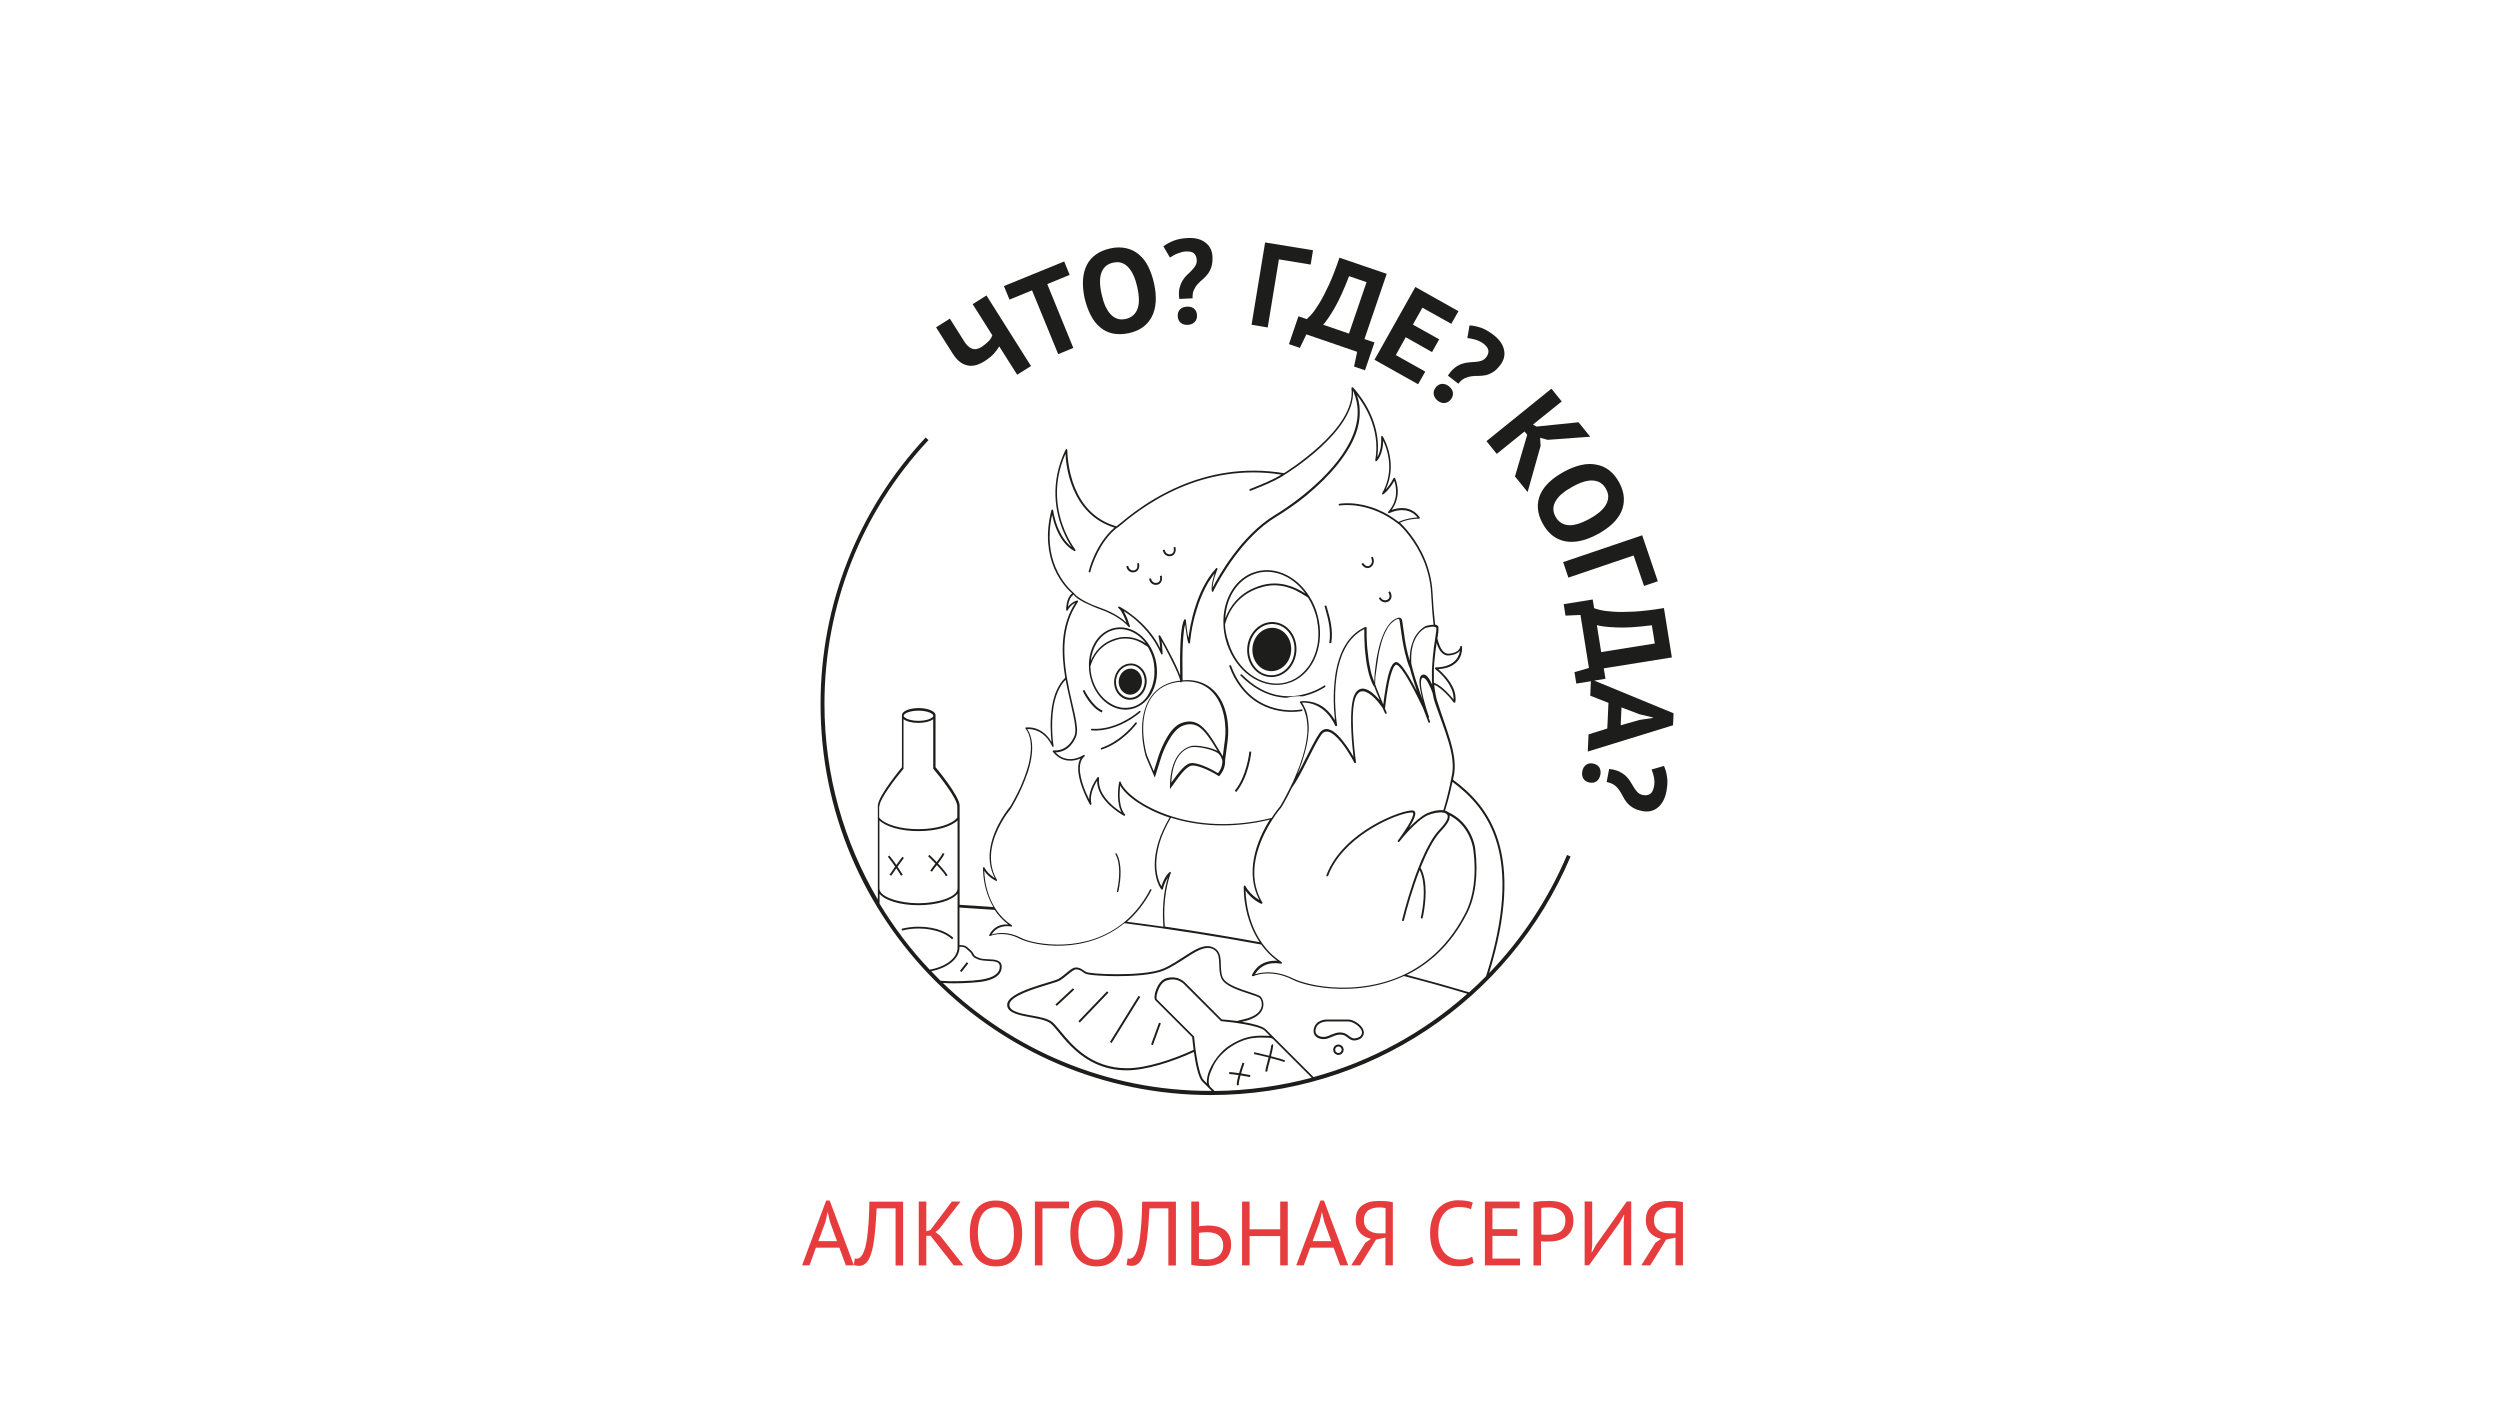 <?xml version="1.0" encoding="utf-8"?>
<!-- Generator: Adobe Illustrator 25.0.1, SVG Export Plug-In . SVG Version: 6.00 Build 0)  -->
<svg version="1.1" id="Слой_1" xmlns="http://www.w3.org/2000/svg" xmlns:xlink="http://www.w3.org/1999/xlink" x="0px" y="0px"
	 viewBox="0 0 1920 1080" style="enable-background:new 0 0 1920 1080;" xml:space="preserve">
<style type="text/css">
	.st0{fill:#FFFFFF;}
	.st1{fill:#1D1D1B;}
	.st2{fill:#E73C3E;}
</style>
<rect class="st0" width="1920" height="1080"/>
<g>
	<path class="st1" d="M737.3,278c1.9,1.4,3.9,2.3,6,2.7c2.1,0.4,4.2,0.3,6.3-0.3c2.1-0.6,4.3-1.6,6.4-2.9c3.1-2,5.6-4,7.4-6
		c1.8-2.1,3.2-3.9,4-5.5l13.8,21.8l10.6-6.7l-34.2-54.2l-10.6,6.7l15.1,23.9c-0.5,1.5-1.4,3.1-2.9,4.6c-1.5,1.5-3.2,2.9-5.1,4.2
		c-2.8,1.8-5.3,2.3-7.5,1.5c-2.2-0.8-4.3-2.7-6.2-5.8l-10.9-17.3l-10.6,6.7l13,20.5C733.6,274.5,735.4,276.6,737.3,278z"/>
	<polygon class="st1" points="792.6,223 812.7,272 824.3,267.2 804.3,218.2 821.5,211.1 817.3,200.8 771,219.7 775.3,230.1 	"/>
	<path class="st1" d="M837.7,242.1c1.9,3.8,4.3,6.8,7.1,9.2c2.8,2.4,6,4,9.7,4.8c3.7,0.8,7.8,0.7,12.3-0.2
		c8.5-1.8,14.4-6.1,17.8-12.7c3.4-6.6,4-15.2,1.7-25.6c-1.1-4.9-2.6-9.2-4.5-13c-1.9-3.8-4.3-6.8-7.2-9.2c-2.8-2.4-6.1-4-9.8-4.8
		c-3.7-0.8-7.8-0.8-12.2,0.2c-8.5,1.9-14.5,6.1-17.9,12.7c-3.4,6.6-3.9,15.2-1.7,25.6C834.2,234,835.7,238.3,837.7,242.1z
		 M846,209.1c1.6-4,4.6-6.5,9-7.4c2.5-0.5,4.7-0.5,6.7,0.3c2,0.7,3.7,2,5.2,3.7c1.5,1.7,2.8,3.9,3.9,6.4c1.1,2.5,1.9,5.3,2.6,8.3
		c1.7,7.6,1.7,13.4,0,17.3c-1.6,3.9-4.7,6.4-9,7.3c-2.4,0.5-4.6,0.4-6.5-0.3c-2-0.7-3.7-1.9-5.2-3.6c-1.5-1.7-2.8-3.8-3.9-6.3
		c-1.1-2.5-2-5.4-2.7-8.6C844.4,218.9,844.4,213.1,846,209.1z"/>
	<path class="st1" d="M901.2,196.2c1-0.6,2-1.1,3.1-1.5c1.1-0.4,2.2-0.8,3.3-1.1c1.1-0.3,2.1-0.4,3.1-0.5c3-0.1,5.2,0.4,6.4,1.6
		c1.2,1.2,1.9,2.9,2,5c0.1,1.6-0.3,3.1-1,4.3c-0.7,1.2-1.7,2.4-2.8,3.6c-1.1,1.2-2.4,2.4-3.7,3.6c-1.3,1.3-2.5,2.7-3.5,4.4
		c-1,1.7-1.7,3.6-2.3,5.9c-0.5,2.3-0.5,5-0.1,8.1l10.2-0.5c-0.1-2.6,0.2-4.7,1-6.4c0.8-1.7,1.7-3.2,2.9-4.5c1.2-1.3,2.5-2.5,3.9-3.7
		c1.4-1.2,2.7-2.5,3.8-4c1.2-1.5,2.1-3.3,2.8-5.4c0.7-2.1,1-4.7,0.9-7.8c-0.2-4.7-2-8.4-5.4-11c-3.4-2.6-7.9-3.8-13.6-3.5
		c-4.3,0.2-7.9,0.9-10.9,2.1c-3,1.2-5.6,2.6-7.8,4.3l5,8.6C899.3,197.4,900.2,196.8,901.2,196.2z"/>
	<path class="st1" d="M906.3,237.6c-1.3,1.3-1.9,3-1.8,5.2c0.1,2.1,0.8,3.8,2.2,5c1.4,1.2,3.2,1.8,5.4,1.7c2.3-0.1,4.1-0.8,5.4-2.2
		c1.3-1.3,1.9-3.1,1.8-5.2c-0.1-2.1-0.8-3.8-2.2-5c-1.4-1.2-3.3-1.7-5.6-1.6C909.3,235.6,907.6,236.3,906.3,237.6z"/>
	<polygon class="st1" points="982.2,199.2 1006.6,203.2 1008.4,192.2 971.6,186.2 961.2,249.4 973.6,251.5 	"/>
	<path class="st1" d="M1003.6,245.1l-6.4-2.2l-7.3,21.4l8.4,2.9l5-10.4l39,13.4l-2.4,11.3l8.4,2.9l7.3-21.4l-7.7-2.6l17.1-50.1
		l-36.3-12.4c-2.8,8.3-5.5,15.3-8.2,21.1c-2.7,5.8-5.2,10.6-7.5,14.3c-2.3,3.7-4.3,6.5-6,8.4
		C1005.3,243.4,1004.2,244.6,1003.6,245.1z M1025,236.5c3.5-6.1,7.2-14.3,11.1-24.4l13.4,4.6l-13.5,39.5l-19.8-6.8
		C1018.5,246.9,1021.4,242.6,1025,236.5z"/>
	<polygon class="st1" points="1089.1,295.1 1094.6,285.4 1072,272.7 1079.6,259 1099.8,270.4 1105.3,260.6 1085.1,249.3 
		1092.4,236.3 1114.6,248.7 1120.1,239 1087,220.4 1055.6,276.3 	"/>
	<path class="st1" d="M1137.9,277c-1.4,0.5-2.8,0.8-4.5,0.9c-1.6,0.1-3.3,0.3-5.1,0.4c-1.8,0.1-3.6,0.5-5.5,1.1
		c-1.8,0.6-3.7,1.6-5.5,3c-1.8,1.4-3.6,3.4-5.3,6.1l8,6.2c1.6-2,3.2-3.4,4.9-4.2c1.7-0.8,3.4-1.3,5.1-1.5c1.7-0.2,3.5-0.4,5.3-0.3
		c1.8,0,3.7-0.2,5.5-0.5c1.8-0.4,3.7-1.1,5.6-2.3c1.9-1.1,3.8-2.9,5.7-5.4c2.9-3.7,3.9-7.7,3-11.8c-0.9-4.2-3.6-8-8.1-11.5
		c-3.4-2.6-6.6-4.4-9.6-5.5c-3-1-5.9-1.6-8.8-1.8l-1.7,9.8c1,0,2,0.2,3.1,0.4c1.1,0.2,2.2,0.5,3.3,0.8c1.1,0.4,2.2,0.8,3.2,1.3
		s1.9,1,2.7,1.6c2.4,1.9,3.7,3.7,3.9,5.4c0.2,1.7-0.4,3.5-1.7,5.2C1140.4,275.6,1139.3,276.5,1137.9,277z"/>
	<path class="st1" d="M1112.7,296.6c-1.7-1.3-3.5-1.9-5.4-1.8c-1.8,0.2-3.4,1.1-4.7,2.8c-1.3,1.7-1.8,3.5-1.5,5.3
		c0.3,1.8,1.3,3.4,3,4.8c1.8,1.4,3.7,2,5.5,1.8c1.8-0.2,3.4-1.1,4.7-2.8c1.3-1.7,1.8-3.4,1.5-5.3
		C1115.6,299.7,1114.5,298.1,1112.7,296.6z"/>
	<polygon class="st1" points="1149.5,348.6 1170.8,331.4 1172.9,333.9 1163.5,365.9 1173.2,377.9 1183.2,342.4 1182.8,336.2 
		1188.6,337.8 1221.3,335.4 1212.3,324.3 1180.1,327.6 1177.3,326.1 1199.4,308.3 1191.5,298.5 1141.6,338.8 	"/>
	<path class="st1" d="M1201.1,362.3c-4.4,2.4-8.1,5-11.2,7.9c-3.1,2.9-5.4,6-6.9,9.4c-1.5,3.4-2.2,6.9-1.9,10.7
		c0.2,3.8,1.4,7.7,3.7,11.8c4.1,7.6,9.8,12.1,17.2,13.6c7.3,1.4,15.7-0.4,25.1-5.5c4.4-2.4,8.1-5,11.2-7.9c3.1-2.9,5.4-6.1,6.9-9.4
		c1.5-3.4,2.1-7,1.9-10.7c-0.2-3.8-1.4-7.7-3.6-11.7c-4.2-7.7-9.9-12.2-17.2-13.6C1218.9,355.3,1210.5,357.2,1201.1,362.3z
		 M1223.9,369.1c4.3,0.4,7.5,2.6,9.6,6.6c1.2,2.3,1.8,4.4,1.6,6.5c-0.2,2.1-0.9,4.1-2.1,6c-1.2,1.9-2.9,3.8-5,5.5
		c-2.1,1.7-4.5,3.3-7.3,4.8c-6.9,3.7-12.4,5.3-16.6,4.8c-4.2-0.5-7.4-2.7-9.5-6.6c-1.2-2.1-1.7-4.3-1.6-6.3c0.1-2.1,0.8-4.1,2-6
		c1.2-1.9,2.8-3.8,5-5.5c2.1-1.8,4.6-3.4,7.5-5C1214.1,370.2,1219.6,368.6,1223.9,369.1z"/>
	<polygon class="st1" points="1204.5,443.6 1254.6,426.6 1262.6,450 1273.2,446.4 1261.2,411.1 1200.5,431.7 	"/>
	<path class="st1" d="M1224.4,522.7l8.6-1.4l-1.3-8l52.3-8.4l-6.1-37.9c-8.6,1.4-16.1,2.3-22.5,2.7c-6.4,0.3-11.8,0.4-16.1,0.1
		c-4.3-0.3-7.7-0.7-10.2-1.3c-2.4-0.6-4-1.1-4.8-1.4l-1.1-6.7l-22.3,3.6l1.4,8.8l11.5-0.5l6.5,40.7l-11.1,3.2l1.4,8.8l11.2-1.8
		l-0.5,11.1l14,5.5l-0.9,19.7l-14.4,4.5l-0.6,13.2l65.5-20.2l0.4-9.2L1224.4,522.7z M1241.8,481.9c7.1,0.3,16-0.3,26.8-1.7l2.3,14
		l-41.2,6.6l-3.3-20.7C1229.6,481.1,1234.8,481.6,1241.8,481.9z M1269.3,551.4l-10.1,1.5l-14.5,4.1l0.6-13.7l14,5.3l10.1,2.4
		L1269.3,551.4z"/>
	<path class="st1" d="M1223.5,586.4c-2.1-0.4-3.9-0.1-5.4,1c-1.5,1.1-2.5,2.7-2.9,4.9c-0.4,2.3-0.1,4.2,0.9,5.8
		c1,1.6,2.6,2.5,4.7,2.9c2.1,0.4,3.9,0.1,5.4-1c1.5-1.1,2.4-2.8,2.9-5c0.4-2.2,0.1-4-0.8-5.6
		C1227.1,587.8,1225.6,586.8,1223.5,586.4z"/>
	<path class="st1" d="M1277.9,588.2l-9.5,2.8c0.4,0.9,0.7,1.9,1.1,3c0.3,1.1,0.6,2.2,0.8,3.4c0.2,1.2,0.3,2.3,0.3,3.4
		c0,1.1-0.1,2.2-0.3,3.1c-0.6,3-1.6,5-3.1,5.9c-1.5,0.9-3.3,1.2-5.4,0.8c-1.6-0.3-2.9-1-4-2c-1-1-2-2.2-2.8-3.6
		c-0.9-1.4-1.7-2.9-2.7-4.4c-0.9-1.6-2.1-3-3.4-4.4c-1.4-1.4-3.1-2.5-5.2-3.6c-2.1-1-4.7-1.7-7.9-2l-1.9,10c2.5,0.5,4.5,1.3,6,2.4
		c1.5,1.1,2.7,2.4,3.7,3.9c1,1.4,1.9,3,2.7,4.6c0.8,1.6,1.8,3.2,3,4.7c1.2,1.5,2.7,2.8,4.6,4c1.9,1.2,4.3,2.1,7.4,2.7
		c4.6,0.9,8.6,0,11.9-2.7c3.3-2.7,5.5-6.8,6.6-12.4c0.8-4.2,1-7.9,0.5-11C1279.9,593.6,1279.1,590.8,1277.9,588.2z"/>
	<path class="st1" d="M981.5,544.4c-8.9-1.9-19.6-6.6-28-18c-3.1-4.1-5.8-9.1-8.1-15.2c-0.1-0.3-0.5-0.5-0.9-0.4
		c-0.3,0.1-0.5,0.5-0.4,0.9c2.3,6.2,5.1,11.3,8.3,15.5c9.2,12.4,21.1,17.2,30.6,18.8c9.5,1.6,16.7,0.1,16.8,0.1
		c0.4-0.1,0.6-0.4,0.5-0.8c-0.1-0.4-0.4-0.6-0.8-0.5l0,0l-0.3,0.1C997.7,545.2,990.4,546.3,981.5,544.4z"/>
	<path class="st1" d="M874.9,546.1c0,0-0.2,0.2-0.7,0.6c-3.4,2.8-18.3,14.2-35.7,13c-0.4,0-0.7,0.3-0.7,0.6c0,0.4,0.3,0.7,0.6,0.7
		c20.6,1.3,37.4-14,37.4-14c0.3-0.2,0.3-0.7,0-0.9C875.6,545.9,875.2,545.9,874.9,546.1z"/>
	<path class="st1" d="M871.9,555c0,0-0.2,0.3-0.6,0.8c-2.4,3-12.1,14.2-25.9,18.7c0.1,0.4,0.2,0.9,0.2,1.3c16.8-5.3,27.3-20,27.4-20
		c0,0,0-0.1,0.1-0.1c0.1-0.3,0.1-0.6-0.2-0.8C872.5,554.6,872.1,554.7,871.9,555z"/>
	<path class="st1" d="M967.3,528.6c-4.5-2.5-9-6-13.6-10.6c0,0-0.1-0.1-0.1-0.1c-0.3-0.1-0.6-0.1-0.8,0.1c-0.3,0.3-0.3,0.7,0,0.9
		c4.6,4.7,9.3,8.2,13.9,10.8c7.5,4.2,14.7,5.9,21.3,6.2c4.2-1,8.3-1.4,12.4-1.1c0.7-0.1,1.3-0.3,1.9-0.5c9.4-2.4,15.3-6.7,15.4-6.7
		c0.3-0.2,0.4-0.6,0.2-0.9c-0.1-0.1-0.1-0.1-0.2-0.2c-0.2-0.1-0.5-0.1-0.7,0l0,0l-0.3,0.2c-1.3,0.9-7.5,4.8-16.4,6.8
		C991.2,535.6,979.6,535.6,967.3,528.6z"/>
	<path class="st1" d="M988.2,525c1.3-0.4,2.6-0.8,3.9-1.3c17.1-7.2,25.8-29.1,19.8-51.2c-0.6-2.4-1.4-4.6-2.3-6.8
		c-1.1-2.7-2.4-5.2-3.9-7.5l0,0c0,0,0,0,0,0c-9.3-15-25.3-23.4-40.6-19.3c-1.3,0.4-2.6,0.8-3.9,1.3c-14,5.9-22.3,21.7-21.6,39.3
		c0.1,3.9,0.7,7.9,1.8,11.9c0.6,2.4,1.4,4.8,2.4,7C952,517.9,970.6,529.7,988.2,525z M942,488.1c-0.1-0.3-0.1-0.6-0.2-0.9
		c-0.1-0.7-0.3-1.3-0.4-2c-0.1-0.5-0.1-0.9-0.2-1.4c-0.1-0.5-0.1-1-0.2-1.5c-0.1-0.6-0.1-1.1-0.1-1.7c0-0.4-0.1-0.7-0.1-1.1
		c3-11.1,10.2-21.4,23.1-26.8c1-0.4,2-0.8,3.1-1.1c1.1-0.4,2.1-0.7,3.3-1c6.3-1.6,12.3-1.3,17.8,0.2c0.5,0.1,1.1,0.3,1.6,0.5
		c0.3,0.1,0.6,0.2,0.9,0.3c0.2,0.1,0.3,0.1,0.5,0.2c0.3,0.1,0.6,0.2,0.9,0.3c0.3,0.1,0.6,0.2,0.9,0.3c0.2,0.1,0.4,0.2,0.6,0.3
		c0.2,0.1,0.5,0.2,0.7,0.3c0.3,0.1,0.6,0.3,0.9,0.4c0.3,0.1,0.5,0.2,0.7,0.4c0.2,0.1,0.4,0.2,0.5,0.3c0.3,0.1,0.5,0.3,0.8,0.4
		c0.3,0.2,0.6,0.3,0.9,0.5c0.1,0.1,0.3,0.1,0.4,0.2c0.3,0.1,0.5,0.3,0.8,0.4c0.3,0.2,0.6,0.4,0.9,0.6c0.1,0.1,0.2,0.1,0.3,0.2
		c0.2,0.1,0.4,0.3,0.7,0.4c0.3,0.2,0.6,0.4,1,0.6c0.1,0.1,0.2,0.2,0.4,0.2c0.2,0.1,0.4,0.2,0.5,0.3c0.3,0.2,0.7,0.5,1,0.7
		c0.2,0.2,0.5,0.3,0.7,0.5c0.5,0.8,0.9,1.6,1.4,2.5c0.2,0.3,0.4,0.7,0.6,1c0.6,1.2,1.2,2.5,1.7,3.7c0.9,2.1,1.6,4.3,2.3,6.6
		c0.4,1.3,0.7,2.7,0.9,4c0.1,0.5,0.2,1.1,0.2,1.6c0.1,0.8,0.3,1.6,0.4,2.4c0.1,0.8,0.1,1.6,0.2,2.4c0,0.5,0.1,1.1,0.1,1.6
		c0,0.8,0,1.7,0,2.5c0,0.5,0,0.9,0,1.4c0,0.9-0.1,1.8-0.2,2.6c0,0.4-0.1,0.8-0.1,1.2c-0.1,0.9-0.3,1.8-0.4,2.7
		c-0.1,0.3-0.1,0.7-0.2,1c-0.2,0.9-0.4,1.8-0.7,2.7c-0.1,0.3-0.1,0.6-0.2,0.9c-0.2,0.8-0.5,1.5-0.8,2.3c-0.1,0.4-0.2,0.7-0.4,1.1
		c-0.3,0.7-0.6,1.4-0.9,2.1c-0.2,0.4-0.3,0.8-0.5,1.1c-0.3,0.7-0.7,1.3-1.1,2c-0.2,0.4-0.4,0.7-0.6,1.1c-0.4,0.6-0.8,1.1-1.1,1.7
		c-0.3,0.4-0.5,0.8-0.8,1.1c-0.4,0.5-0.8,0.9-1.2,1.4c-0.3,0.4-0.6,0.8-1,1.2c-0.4,0.4-0.8,0.8-1.2,1.2c-0.4,0.4-0.7,0.8-1.1,1.1
		c-0.4,0.4-0.9,0.7-1.3,1.1c-0.4,0.3-0.8,0.7-1.3,1c-0.4,0.3-0.9,0.6-1.3,0.9c-0.5,0.3-0.9,0.6-1.4,0.9c-0.4,0.2-0.9,0.4-1.4,0.7
		c-0.5,0.3-1.1,0.6-1.6,0.8c-1.2,0.5-2.4,0.9-3.7,1.3c-16.7,4.5-34.8-6.7-42.8-25.9c-0.9-2.2-1.7-4.4-2.3-6.8
		C942.4,490,942.2,489.1,942,488.1z M961.8,441.4c1.2-0.5,2.4-0.9,3.7-1.3c13.5-3.6,27.9,3,37.1,15.8c-8.5-5.6-19.8-9.9-32.6-6.7
		c-2.3,0.6-4.5,1.3-6.5,2.2c-11.7,4.9-18.9,13.8-22.5,23.6C941.7,459.7,949.6,446.5,961.8,441.4z"/>
	<path class="st1" d="M837.4,520.4c0.5,1.9,1.1,3.7,1.8,5.5c2.9,6.8,7.5,12.3,13,15.6c5.5,3.3,11.8,4.5,18,2.7
		c0.8-0.2,1.7-0.5,2.5-0.9c12.3-5.2,18.7-21.1,14.7-36.9c-0.5-1.9-1.1-3.6-1.8-5.3c-0.7-1.7-1.5-3.3-2.5-4.9
		c-6.4-10.7-17.7-16.6-28.5-13.6c-0.8,0.2-1.7,0.5-2.5,0.9c-10.1,4.2-16.2,15.7-15.8,28.5c0,0,0,0,0,0
		C836.3,514.7,836.7,517.6,837.4,520.4z M872.1,542.1c-0.8,0.3-1.5,0.6-2.3,0.8c-0.5,0.1-1,0.2-1.5,0.3c-0.3,0.1-0.7,0.1-1,0.2
		c-0.4,0.1-0.8,0.1-1.1,0.1c-0.3,0-0.7,0.1-1,0.1c-0.4,0-0.8,0-1.2,0c-0.3,0-0.6,0-1,0c-0.4,0-0.8-0.1-1.2-0.1
		c-0.3,0-0.6-0.1-0.9-0.1c-0.4-0.1-0.8-0.2-1.2-0.3c-0.3-0.1-0.6-0.1-0.9-0.2c-0.4-0.1-0.8-0.3-1.3-0.4c-0.3-0.1-0.5-0.2-0.8-0.3
		c-0.5-0.2-0.9-0.4-1.4-0.6c-0.2-0.1-0.4-0.2-0.6-0.3c-0.7-0.3-1.3-0.7-2-1.1c-5.2-3.1-9.7-8.3-12.4-14.9c-0.7-1.7-1.3-3.4-1.8-5.3
		c-0.3-1.4-0.6-2.7-0.8-4.1c-0.1-0.5-0.1-1-0.1-1.6c-0.1-0.8-0.2-1.6-0.2-2.4c2-7,6.2-13.6,13.4-17.7c1-0.6,2.1-1.1,3.3-1.6
		c1.3-0.5,2.6-1,4-1.4c4.5-1.2,8.7-1,12.5,0c1,0.3,1.9,0.6,2.8,0.9c0.1,0,0.2,0.1,0.3,0.1c0.3,0.1,0.7,0.3,1,0.5
		c-0.3-0.1-0.6-0.3-1-0.4c0.9,0.4,1.8,0.8,2.6,1.2c-0.5-0.3-1.1-0.5-1.6-0.7c0.6,0.3,1.1,0.5,1.7,0.8c0.1,0,0.2,0.1,0.2,0.1
		c0.4,0.2,0.7,0.4,1.1,0.6c-0.4-0.2-0.7-0.4-1.1-0.6c0.8,0.4,1.6,0.9,2.4,1.4c-0.4-0.3-0.9-0.5-1.4-0.8c0.5,0.3,1,0.6,1.5,0.9
		c0,0,0.1,0,0.1,0.1c0.4,0.3,0.8,0.6,1.2,0.8c-0.4-0.3-0.7-0.5-1.1-0.8c0.8,0.5,1.6,1,2.3,1.6c-0.4-0.3-0.8-0.5-1.2-0.8
		c0.4,0.3,0.8,0.6,1.2,0.8c0.3,0.4,0.5,0.9,0.7,1.3c0.2,0.3,0.3,0.6,0.5,0.9c0.4,0.8,0.8,1.6,1.1,2.4c0.7,1.6,1.3,3.3,1.7,5.1
		c0.3,1,0.5,2.1,0.6,3.1c0.1,0.3,0.1,0.7,0.1,1c0.1,0.7,0.2,1.4,0.2,2.1c0,0.4,0,0.8,0.1,1.2c0,0.6,0,1.3,0,1.9c0,0.4,0,0.8,0,1.2
		c0,0.6-0.1,1.3-0.1,1.9c0,0.4-0.1,0.8-0.1,1.1c-0.1,0.7-0.2,1.3-0.3,2c-0.1,0.3-0.1,0.6-0.2,0.9c-0.2,0.9-0.4,1.9-0.7,2.8
		c0,0,0,0.1,0,0.1c-0.3,0.9-0.6,1.7-0.9,2.6c-0.1,0.3-0.2,0.5-0.4,0.8c-0.3,0.6-0.5,1.1-0.8,1.7C881,536.1,877,540.1,872.1,542.1z
		 M870.8,491.3c1,0.3,1.9,0.6,2.8,0.9C872.7,491.9,871.8,491.6,870.8,491.3z M852.6,484.7c0.7-0.3,1.5-0.6,2.3-0.8
		c9.1-2.6,18.7,1.7,25.1,10.1c-5.8-3.6-13.5-6.3-22.1-4l0,0c-1.5,0.4-2.9,0.9-4.2,1.4c-8.1,3.4-13.2,9.5-16,16.2
		C838.7,497.2,844.3,488.2,852.6,484.7z"/>
	<path class="st1" d="M974.9,519.9c0.5,0,1,0.1,1.5,0.1c9.8,0,18.2-8.4,19.2-19.5c1-11.6-6.6-21.8-17-22.7c-0.5,0-1-0.1-1.5-0.1
		c-9.8,0-18.2,8.4-19.2,19.5C956.9,508.8,964.5,519,974.9,519.9z M959.4,497.3c0.9-10.1,8.7-18.1,17.7-18.1c0.5,0,0.9,0,1.4,0.1
		c4.6,0.4,8.8,2.8,11.7,6.8c3,4,4.4,9.1,3.9,14.4c-0.9,10.1-8.7,18.1-17.7,18.1c-0.5,0-0.9,0-1.4-0.1c-4.6-0.4-8.8-2.8-11.7-6.8
		C960.3,507.6,958.9,502.5,959.4,497.3z"/>
	<path class="st1" d="M975.3,515.4c8.2,0.7,15.5-6.1,16.3-15.3c0.8-9.2-5.2-17.2-13.4-17.9c-8.2-0.7-15.5,6.1-16.3,15.3
		C961.1,506.7,967.1,514.7,975.3,515.4z"/>
	<path class="st1" d="M869.4,509.6c-0.3,0-0.7,0-1,0c-6.5,0-12,5.5-12.7,12.8c-0.7,7.7,4.3,14.4,11.2,15c0.3,0,0.7,0,1,0
		c6.5,0,12-5.5,12.7-12.8C881.3,516.9,876.2,510.2,869.4,509.6z M867.9,535.9c-0.3,0-0.6,0-0.9,0c-2.9-0.3-5.5-1.8-7.4-4.3
		c-1.9-2.5-2.8-5.8-2.5-9.1c0.6-6.4,5.5-11.5,11.2-11.5c0.3,0,0.6,0,0.9,0c6,0.5,10.5,6.5,9.9,13.4
		C878.5,530.9,873.6,535.9,867.9,535.9z"/>
	<path class="st1" d="M869,513.5c-4.9-0.4-9.3,3.7-9.8,9.2c-0.5,5.5,3.1,10.3,8,10.8c4.9,0.4,9.3-3.7,9.8-9.2
		C877.5,518.8,873.9,513.9,869,513.5z"/>
	<path class="st1" d="M858.4,681.5c-0.3,1.8-0.6,2.9-0.6,2.9c-0.1,0.3,0.1,0.6,0.4,0.7c0.3,0.1,0.6-0.1,0.7-0.4c0,0,0.3-1.1,0.6-2.9
		c1-5.7,2.6-18.2-1.9-26.2c-0.1-0.3-0.5-0.4-0.7-0.2c-0.3,0.1-0.4,0.5-0.2,0.7C860.9,663.5,859.5,675.9,858.4,681.5z"/>
	<path class="st1" d="M1143.6,747.4c28.3-92.1,0.4-127.9-27.7-148.6c0.2-1,0.4-1.9,0.6-2.9c0.1-0.3,0.1-0.6,0.2-0.9
		c2.8-16.1-5.9-34.3-12.9-56.6c-0.8-2.4-1.3-5-1.7-7.7c-0.1-0.6-0.2-1.2-0.3-1.8c0-0.4-0.1-0.7-0.1-1.1c-0.1-0.6-0.1-1.2-0.2-1.8
		c0,0,0-0.1,0-0.1c0,0,0,0,0,0c2.9,1.1,6.3,4,9.1,6.8c1.7,1.7,3.2,3.4,4.2,4.7c1,1.3,1.7,2.1,1.7,2.1c0.2,0.2,0.4,0.3,0.7,0.2
		c0.3-0.1,0.5-0.3,0.5-0.5c0.6-3.6-0.1-7.1-1.4-10.3c-3-7-9-12.7-11.7-15c3.5-0.2,6.5-0.9,8.8-1.9c5.4-2.3,7.8-6.1,8.8-9.4
		c1-3.3,0.6-5.9,0.6-6c0-0.3-0.3-0.6-0.7-0.6c-0.3,0-0.6,0.3-0.6,0.6l0,0l0,0h0c0,0.1-0.2,2.8-4,4.4c-1.1,0.5-2.5,0.8-4.4,1
		c-1.6,0.1-2.9-0.2-4.1-1.2c-1.2-1-2.3-2.6-3.3-4.9c-0.7-1.6-1.2-3.4-1.8-5.6c0.1-0.3,0.1-0.7,0.2-1c0.1-0.4,0.1-0.7,0.2-1.1
		c0-0.1,0-0.1,0-0.2c0,0,0-0.1,0-0.1c0.1-0.6,0.2-1.2,0.2-1.7c0-0.2,0-0.3,0.1-0.5c0-0.1,0-0.1,0-0.2c0.1-0.5,0.1-0.9,0.1-1.3
		c0-0.1,0-0.2,0-0.3c0-0.5,0.1-1,0-1.4c0-0.1,0-0.1,0-0.2c0,0,0,0,0,0c0,0,0,0,0,0c0,0,0-0.1,0-0.1c0-0.1,0-0.1,0-0.2
		c0-0.1,0-0.1,0-0.2c0-0.1,0-0.1,0-0.2c0,0,0,0,0-0.1c0-0.2-0.1-0.3-0.2-0.5c-0.6-0.8-1.4-1.2-2.3-1.3c0,0,0,0,0,0
		c-0.8-6.6-1.5-14.7-2-24.4c-0.5-9.7-2.8-18.4-5.9-25.8c-6.5-15.6-16.4-25.5-19.1-28.1c0.1-0.1,0.3-0.1,0.4-0.2
		c3.7-1.6,7.3-2.3,9.9-2.6c1.3-0.2,2.4-0.2,3.1-0.2c0.4,0,0.7,0,0.9,0l0.3,0l0.6-0.3c0.1-0.2,0.1-0.5,0-0.7c-3.7-5.3-8.6-7-12.9-7.2
		c-3.5-0.1-6.6,0.7-8.7,1.4c3.6-4.9,4.7-10,4.7-14.2c0-4.8-1.4-8.5-1.9-9.7c-0.1-0.2-0.2-0.4-0.2-0.4c-0.1-0.2-0.3-0.4-0.6-0.4
		l-0.6,0.4c-1.9,3.8-4.1,6.6-5.8,8.5c-0.1,0.1-0.1,0.1-0.2,0.2c7-15,3.1-28.9,0.2-35.9c-1.3-3.1-2.4-4.8-2.4-4.9
		c-0.2-0.3-0.5-0.4-0.8-0.3c-0.3,0.1-0.5,0.4-0.5,0.7c0.4,6.4-0.7,10.7-1.9,13.5c-0.4,0.8-0.7,1.4-1,2c1.6-11.8-0.8-22.6-4.4-31.2
		c-4.3-10.3-10.3-17.7-12.9-20.8c-0.8-1-1.4-1.5-1.4-1.5c-0.2-0.2-0.5-0.3-0.8-0.1c-0.3,0.1-0.4,0.4-0.4,0.7
		c2.1,15.4-10.8,31.9-24.4,44.3c-6.8,6.2-13.7,11.5-18.9,15.2c-2.6,1.8-4.8,3.3-6.3,4.3c-1.1,0.7-1.9,1.2-2.2,1.4
		c-31.2-5.2-58.1,0.7-79.1,9.5c-14.8,6.2-26.7,13.8-35.2,20c-4.2,3.1-7.6,5.8-10.1,7.9c-1.2,1-2.2,1.8-3,2.4c-0.6,0.5-1.1,0.9-1.3,1
		c-17.3-4.9-26.7-17.2-31.7-29.3c-3.1-7.4-4.6-14.8-5.3-20.3c-0.4-2.8-0.5-5-0.6-6.6c0-0.8,0-1.4-0.1-1.8c0-0.4,0-0.6,0-0.6
		c0-0.3-0.2-0.6-0.5-0.7c-0.3-0.1-0.6,0.1-0.8,0.4c-12.5,25.9-7.7,48.7-1.8,62.7c2.3,5.5,4.7,9.6,6.4,12.1
		c-4.8-3.7-8.1-9.1-10.3-14.3c-1.5-3.6-2.5-7.1-3.1-9.7c-0.3-1.3-0.5-2.3-0.6-3.1c-0.1-0.7-0.2-1.1-0.2-1.1c0-0.3-0.3-0.6-0.6-0.6
		c-0.3,0-0.6,0.2-0.7,0.5c-4.9,19-2.4,33.7,2,44.3c4.8,11.3,11.7,17.8,13.9,19.6c-2.3,1.8-3.5,4.7-4,7.3c-0.6,2.9-0.6,5.3-0.6,5.4
		c0,0.3,0.2,0.6,0.5,0.6c0.3,0.1,0.6-0.1,0.7-0.3c1.7-3.2,4.1-4.9,5.8-5.7c-11.5,17.8-10.8,38.9-7.7,57.5c-5.6,5.5-8.6,13.3-10,21.3
		c-2,11.3-1.1,22.8-0.5,28.1c-4.5-7.7-10.4-10.3-14.6-11c-3-0.5-5.1-0.2-5.1-0.2l-0.4,0.3l0.1,0.5c4.5,5.9,4.9,14.3,3.3,23
		c-0.1,0.7-0.3,1.5-0.4,2.2c-0.2,1-0.4,2-0.7,3c0,0.1-0.1,0.2-0.1,0.3c-0.2,0.9-0.5,1.8-0.8,2.7c-0.1,0.3-0.2,0.6-0.3,0.9
		c-0.2,0.7-0.4,1.4-0.7,2.1c-0.1,0.3-0.2,0.6-0.3,0.9c-0.2,0.6-0.4,1.1-0.6,1.7c0.2-0.6,0.4-1.1,0.6-1.7c-0.3,0.7-0.5,1.5-0.8,2.2
		c0.1-0.2,0.1-0.3,0.2-0.5c-0.1,0.2-0.1,0.4-0.2,0.5c-0.1,0.2-0.1,0.4-0.2,0.6c-0.3,0.7-0.5,1.4-0.8,2.1c0.3-0.7,0.5-1.4,0.8-2.1
		c-0.4,0.9-0.7,1.8-1.1,2.7c0.1-0.2,0.2-0.5,0.3-0.7c-0.1,0.2-0.2,0.5-0.3,0.7c-0.1,0.2-0.1,0.3-0.2,0.5c-0.3,0.7-0.6,1.5-0.9,2.2
		c-0.1,0.3-0.2,0.5-0.3,0.8c-0.3,0.7-0.6,1.3-0.9,1.9c-0.1,0.2-0.2,0.4-0.3,0.6c-0.4,0.8-0.7,1.6-1.1,2.3c0,0,0,0,0,0
		c-1.6,3.3-3.1,6-4.2,8c-1.1,2-1.8,3.2-1.9,3.2c-0.4,0.4-12,14.2-15,30.9c-1.4,7.6-0.9,15.9,3.3,23.8c-0.6-0.3-1.2-0.7-1.9-1.3
		c-2-1.4-4.4-3.7-6.1-6.8c-0.1-0.2-0.4-0.3-0.6-0.3c-0.2,0.1-0.4,0.3-0.4,0.5c0,0-0.3,7.4,2.2,16.6c1.2,4.3,3,9.1,5.7,13.6
		c-7.5-0.6-18.3-1.2-25.9-1.7v-76.2c0-7.5-18.5-29.5-18.5-29.5v-40c0,0,0,0,0,0c0,0,0,0,0,0v-0.1l0,0c-0.2-2.9-5.9-5.3-12.9-5.3
		c-7,0-12.7,2.3-12.9,5.3l0,0v40.2c0,0-18.5,22-18.5,29.5v4.8c0,0,0,0,0-0.1v58.4c0,0,0,0,0,0.1v8.9c-26-44.1-41-95.5-41-150.3
		c0-75.5,28.4-147.5,79.9-202.6l-2.2-2c-52,55.7-80.7,128.4-80.7,204.6C630,706.4,764.5,841,929.9,841
		c120.8,0,229.3-71.9,276.3-183.2l-2.7-1.2C1188.9,691,1168.5,721.6,1143.6,747.4z M1141.3,749.7c-4.2,4.3-8.5,8.4-13,12.4
		c-14.3-4.3-30.3-8.8-47.9-13.4c17.3-8.5,33.7-22.9,45.8-46.3l0,0c6.9-12.7,9.3-30.9,6.8-50.3c0,0,0-0.1,0-0.1c0,0-0.1-0.5-0.2-1.2
		c0-0.1,0-0.2,0-0.2l0,0c-0.4-2-1.2-5.7-3.3-9.9c-2.9-6-8.2-12.9-17.5-17.1c-0.6-0.5-1.4-0.8-2.2-1c0.7-2.3,3.4-10.9,5.7-22.1
		C1143.3,621.1,1170.6,657.1,1141.3,749.7z M1115.2,594.7c-0.1,0.3-0.1,0.6-0.2,0.9c-2.1,11.5-4.8,21-6,25c-0.2,0.8-0.4,1.3-0.5,1.7
		c-3.7-0.5-8.7,0.6-12.5,2.3c-4.5,2.1-9.6,6.7-13.9,11.1c2.3-3.6,4.4-7.4,4.8-10c0.1-0.6,0.1-1.1,0-1.6c-0.1-0.5-0.4-1-0.8-1.3
		c-0.3-0.2-0.6-0.3-0.9-0.3c-1-0.2-2.5,0-4.5,0.4c-2,0.4-4.4,1.1-7.2,2.1c-5.5,1.9-12.4,5-19.4,9.1c-14.1,8.3-28.9,20.9-35.4,38
		c-0.1,0.4,0,0.8,0.4,0.9c0.4,0.1,0.8,0,0.9-0.4c5.5-14.6,17.4-25.9,29.6-34c12.2-8.1,24.7-12.9,31.3-14.2c1.9-0.4,3.3-0.5,3.9-0.4
		l0.3,0.1l0.2,0.5c0.1,0.3,0,0.6,0,1.1c-0.4,2-2.1,5.4-4.1,8.7c-2,3.3-4.4,6.6-5.9,8.8c-1,1.4-1.7,2.3-1.7,2.3
		c-0.1,0.1-0.1,0.2-0.1,0.4l0,0.2l0,0c0,0.2,0.1,0.4,0.3,0.5c0.2,0.1,0.3,0.2,0.5,0.1l0,0l0.1-0.1c0.1,0,0.2-0.1,0.3-0.2l0,0l0,0
		c0,0,0,0,0,0c0,0,0.8-1,2.1-2.6c1.3-1.6,3.2-3.7,5.3-6c4.3-4.5,9.8-9.6,14.2-11.6c3.8-1.7,9-2.7,12.3-2.1c0.5,0.1,1,0.2,1.4,0.4
		c0.1,0.1,0.2,0.2,0.3,0.3c0.3,0.1,0.5,0.2,0.7,0.3c0.1,0.1,0.2,0.1,0.2,0.2c0.5,0.6,0.8,1.3,0.6,2.5c-0.3,2-2.2,5.1-6.3,9.4
		c-8.1,8.4-15.2,25.7-20.4,40.9c-5.1,15.2-8.3,28.4-8.3,28.4c-0.1,0.4,0.1,0.8,0.5,0.9c0.4,0.1,0.8-0.1,0.9-0.5c0,0,0.8-3.3,2.2-8.4
		c1.4-5.2,3.5-12.2,6.1-19.8c1.2-3.4,2.4-7,3.8-10.5c4.9,10,3,25.4,1.7,32.5c-0.4,2.4-0.8,3.8-0.8,3.8c-0.1,0.4,0.1,0.8,0.5,0.9
		c0.4,0.1,0.8-0.1,0.9-0.5c0,0,0.4-1.5,0.8-3.9c1.3-7.5,3.5-24-2.4-34.6c4.5-11.3,9.9-22.2,15.6-28.1c4.2-4.4,6.3-7.6,6.7-10.1
		c0.1-0.7,0.1-1.4,0-2c6.6,3.5,10.9,8.4,13.6,13.2c2.9,5,4,9.7,4.4,11.9c2.9,19.6,0.5,38.1-6.4,50.9l0.7,0.4l-0.7-0.4
		c-14.7,28.3-35.7,43.3-56.9,50.5c-21.2,7.2-42.5,6.7-57.4,4c-7.7-1.4-13.7-3.4-17.2-5.1c-4.4-2.2-8.6-3.5-12.3-4.2
		c-8.1-1.5-14.4-0.1-17.3,0.9c2.8-4.7,6.6-6.9,10.1-7.9c3.9-1.1,7.6-0.6,9.1-0.4c0.5,0.1,0.7,0.1,0.7,0.1c0.3,0.1,0.7-0.1,0.8-0.4
		c0.1-0.3,0-0.7-0.3-0.9c-24.8-16.2-27.4-46.2-27.6-54.9c4.9,7.2,11.9,10.2,12,10.2c0.3,0.1,0.6,0,0.8-0.2c0.2-0.2,0.2-0.6,0.1-0.8
		c-6.4-10.6-7.2-22-5.3-32.5c3.5-19.2,15.8-35.7,18.9-39.4c0.4-0.5,0.7-0.8,0.7-0.8l0.1-0.1c0,0,3.8-6,8.1-15c0,0,0,0,0,0
		c4-5.5,8.1-13.4,11.9-21.1c3.9-7.7,7.6-15.2,10.7-19.7c1.6-2.3,3.3-2.9,5.2-2.6c3.1,0.5,6.9,4,10.2,8.1c3.4,4.2,6.3,9,8.2,12.2
		c1.2,2.1,1.9,3.5,1.9,3.5c0.2,0.3,0.5,0.5,0.8,0.4c0.3-0.1,0.4-0.3,0.5-0.6c0-0.1,0-0.2,0-0.2c0,0-0.3-1.9-0.6-4.9
		c-0.4-3-0.8-7.2-1.2-11.9c-0.7-9.4-1.1-20.7,0.3-28.4c0,0,0,0,0,0c0,0,0,0,0,0c0.5-3,1.4-5.5,2.5-6.9c1.6-2.1,3.2-2.6,5.2-2.2
		c2.4,0.4,5.2,2.4,7.6,4.7c2.4,2.3,4.5,5,5.8,6.8c0.3,0.4,0.6,0.8,0.8,1.1c1.1,2.5,1.9,4.2,1.9,4.2c0.2,0.4,0.6,0.5,0.9,0.4
		c0.4-0.2,0.5-0.6,0.4-0.9c0,0-0.5-1.2-1.3-3c0,0,0-0.1,0-0.1c0,0,0,0,0-0.1c0,0,0.2-2,0.6-5c0.4-3,0.9-7.1,1.7-11.2
		c0-0.1,0-0.1,0-0.2c1.1-6.2,2.7-12.5,4.5-15.5c0.6-1,1.2-1.6,1.7-1.7l0.3,0c0.4,0.1,1,0.4,1.7,1.1c0.7,0.7,1.6,1.6,2.5,2.8
		c1.8,2.4,3.8,5.6,5.8,9.2c3.8,6.6,7.6,14.4,10.3,20c0,0,0,0,0,0c2.4,6.4,4.2,11,4.2,11c0.1,0.4,0.6,0.5,0.9,0.4
		c0.4-0.1,0.5-0.6,0.4-0.9c0,0-0.4-1-1.1-2.7c0.2-0.1,0.3-0.3,0.3-0.5c0-0.1,0-0.2,0-0.4c0,0-0.3-0.7-0.7-2c-0.4-1.2-1-3-1.6-5
		c-1.2-4-2.6-9.2-3.4-13.7c-0.5-2.9-0.7-5.6-0.4-7.3c0,0,0,0,0,0c0,0,0,0,0,0c0.2-1,0.5-1.6,0.9-1.8c0.3-0.2,0.6-0.2,0.9-0.2
		c0.5,0.1,1.1,0.5,1.8,1.3c0.7,0.8,1.4,1.8,2,3c1.3,2.4,2.5,5.3,3.3,7.7c0,0,0,0.1,0,0.1c0,0,0,0,0,0c0.4,2.3,0.9,4.5,1.6,6.7
		C1109.4,561.2,1117.9,579.3,1115.2,594.7z M894.6,711.6c-1.9-22.3,3.1-37.1,4.3-40.4c0.2-0.5,0.3-0.7,0.3-0.7
		c0.1-0.3,0-0.6-0.2-0.8c-0.3-0.2-0.6-0.2-0.8,0.1c-3.7,3.4-5.5,8.4-6.2,10.9c-0.3-0.6-0.7-1.3-1.2-2.3c-1-2.4-2.2-5.9-2.6-10.7
		c-0.5-5.3,0-12.2,2.5-20.8c1.9-6.3,5-12.8,8.6-18.9c19.6,6.2,45.6,8.8,75.9,1.5c-4.7,7.5-10.2,18.3-12.3,30.3
		c-1.8,10.1-1.2,21.1,4.3,31.4c-0.7-0.4-1.6-1-2.6-1.7c-2.6-1.9-5.8-4.8-8.1-9c-0.2-0.3-0.5-0.4-0.8-0.3c-0.3,0.1-0.5,0.3-0.5,0.7
		c0,0-0.4,9.8,2.9,22c1.8,6.5,4.7,13.8,9.3,20.7C944.6,719.4,920.3,715.4,894.6,711.6z M1000.7,539.6c1.1,0,2.7,0,4.6,0.4
		c5.8,1.1,14.3,4.8,20.2,17.4c0.1,0.1,0.2,0.2,0.3,0.3c0,0,0.1,0,0.1,0c0,0,0.1,0,0.1,0c0.1,0,0.2,0,0.3,0c0.2,0,0.3-0.2,0.4-0.3
		c0,0,0-0.1,0.1-0.1c0-0.1,0.1-0.1,0.1-0.2c0-0.1,0-0.2,0-0.2c0,0-0.2-1.3-0.5-3.5c-0.3-2.3-0.6-5.5-0.8-9.3
		c-0.4-6.7-0.4-15.4,0.8-24.1c0.1-0.5,0.2-1.1,0.3-1.6c0.1-0.7,0.2-1.4,0.3-2.2c0.2-0.9,0.3-1.7,0.5-2.6c0.1-0.3,0.1-0.6,0.2-0.8
		c0.1-0.6,0.3-1.2,0.4-1.7c0.1-0.3,0.2-0.7,0.3-1c0.1-0.5,0.3-1,0.4-1.5c0.1-0.4,0.2-0.7,0.3-1.1c0.2-0.5,0.3-1,0.5-1.5
		c0.1-0.4,0.3-0.7,0.4-1.1c0.2-0.5,0.3-0.9,0.5-1.4c0.1-0.4,0.3-0.7,0.4-1.1c0.2-0.4,0.4-0.9,0.6-1.3c0.2-0.3,0.3-0.7,0.5-1
		c0.2-0.4,0.4-0.9,0.6-1.3c0.2-0.3,0.4-0.7,0.5-1c0.2-0.4,0.4-0.8,0.7-1.2c0.2-0.3,0.4-0.7,0.6-1c0.2-0.4,0.5-0.8,0.7-1.2
		c0.2-0.3,0.4-0.6,0.7-0.9c0.3-0.4,0.5-0.7,0.8-1.1c0.2-0.3,0.5-0.6,0.7-0.9c0.3-0.3,0.6-0.7,0.9-1c0.3-0.3,0.5-0.6,0.8-0.8
		c0.3-0.3,0.6-0.6,0.9-1c0.3-0.3,0.6-0.5,0.9-0.8c0.3-0.3,0.7-0.6,1-0.9c0.3-0.2,0.6-0.5,0.9-0.7c0.4-0.3,0.7-0.5,1.1-0.8
		c0.3-0.2,0.7-0.4,1-0.7c0.4-0.2,0.8-0.5,1.2-0.7c0.4-0.2,0.7-0.4,1.1-0.6c0.2-0.1,0.5-0.2,0.7-0.4c0,0,0,0.1,0,0.1
		c0,0.2,0,0.5,0,0.8c0,0.2,0,0.3,0,0.5c0,0.2,0,0.4,0,0.7c0,0.2,0,0.4,0,0.6c0,0.4,0,0.8,0,1.3c0,0.2,0,0.4,0,0.6c0,0.3,0,0.7,0,1.1
		c0,0.2,0,0.4,0,0.7c0,0.6,0,1.1,0.1,1.7c0,0.2,0,0.4,0,0.6c0,0.6,0.1,1.1,0.1,1.7c0,0.1,0,0.3,0,0.4c0,0.7,0.1,1.4,0.1,2.2
		c0,0.2,0,0.4,0,0.6c0.1,0.8,0.1,1.6,0.2,2.4c0.8,9.5,2.6,20.7,6.7,27.9c0.1,0.2,0.3,0.3,0.4,0.3c0,0,0,0,0.1,0c0,0,0,0,0,0
		c0,0.1,0.1,0.2,0.1,0.3c0.2,0.6,0.5,1.3,0.7,1.9c0.1,0.1,0.1,0.3,0.2,0.4c0.3,0.8,0.6,1.6,0.9,2.4c0.1,0.1,0.1,0.3,0.2,0.4
		c0.3,0.7,0.6,1.4,0.9,2.1c0.1,0.2,0.1,0.3,0.2,0.5c0.3,0.7,0.6,1.5,0.9,2.2c0,0.1,0.1,0.2,0.1,0.3c-0.3-0.4-0.7-0.8-1.1-1.2
		c-3-3.3-6.8-6.8-10.7-7.6c-2.3-0.5-4.8,0.3-6.6,2.8c-1.3,1.8-2.2,4.4-2.7,7.6c-2.2,12.4-0.1,33.4,0.9,41.9
		c-2.4-4.3-7.1-11.7-12-16.6c-2.4-2.4-5-4.2-7.5-4.7c-2.4-0.5-4.9,0.5-6.7,3.2c-3.2,4.7-6.9,12.2-10.8,19.9c-2,4-4.1,8.1-6.2,11.8
		c0,0,0,0,0,0c0.6-1.5,1.3-3.1,1.9-4.7c0,0,0-0.1,0-0.1c0.6-1.5,1.1-3.1,1.7-4.7c0-0.1,0.1-0.2,0.1-0.2c0,0,0,0,0,0c0,0,0,0,0,0
		c0-0.1,0.1-0.2,0.1-0.4c0.4-1.1,0.7-2.2,1-3.3c0-0.1,0.1-0.2,0.1-0.3c0.3-1,0.6-2.1,0.9-3.1c0.1-0.2,0.1-0.5,0.2-0.7
		c0.3-1.1,0.5-2.1,0.8-3.2c0.1-0.2,0.1-0.5,0.2-0.7c0.2-1.1,0.5-2.2,0.7-3.3c0,0,0,0,0,0c0,0,0,0,0,0c0.2-1.4,0.5-2.8,0.6-4.1
		c0.1-0.4,0.1-0.8,0.1-1.2c0.1-1,0.2-1.9,0.3-2.9c0-0.5,0-1,0.1-1.5c0-0.9,0-1.7,0-2.6c0-0.5,0-1-0.1-1.5c0-0.8-0.1-1.6-0.2-2.4
		c-0.1-0.5-0.1-1-0.2-1.5c-0.1-0.8-0.2-1.5-0.4-2.3c-0.1-0.5-0.2-1-0.3-1.5c-0.2-0.7-0.4-1.4-0.6-2.2c-0.2-0.5-0.3-0.9-0.5-1.4
		c-0.3-0.7-0.6-1.4-1-2.1c-0.2-0.4-0.4-0.8-0.6-1.2c-0.1-0.1-0.1-0.2-0.1-0.3c-0.3-0.6-0.7-1.2-1.1-1.7
		C1000.4,539.6,1000.5,539.6,1000.7,539.6z M1058.6,503.8c0.1-0.7,0.3-1.5,0.4-2.2c0.1-0.5,0.2-1,0.3-1.6c0.2-0.8,0.4-1.6,0.6-2.4
		c0.1-0.4,0.2-0.8,0.3-1.3c0.2-0.9,0.5-1.7,0.7-2.6c0.1-0.4,0.2-0.7,0.3-1.1c0.3-0.8,0.6-1.6,0.8-2.4c0.1-0.4,0.2-0.7,0.4-1.1
		c0.3-0.8,0.7-1.6,1-2.3c0.1-0.3,0.3-0.7,0.4-1c0.4-0.8,0.8-1.6,1.3-2.4c0.1-0.2,0.2-0.4,0.3-0.6c1.1-1.9,2.4-3.6,3.9-4.9
		c0,0,0.1-0.1,0.1-0.1c0.1-0.1,0.2-0.2,0.4-0.3c0.3-0.3,0.8-0.6,1.4-1c0.3-0.2,0.5-0.3,0.8-0.5c0,0,0.1,0,0.1-0.1
		c0.2-0.1,0.5-0.2,0.7-0.3c0.1,0,0.2,0,0.2-0.1c0.2-0.1,0.3-0.1,0.5-0.1c0.1,0,0.2,0,0.3,0c0.1,0,0.2,0,0.3,0l0.4,0.2
		c0.1,0.1,0.2,0.3,0.3,0.6c0.4,1.8,1,7.5,2.1,14.4c1.1,6.9,2.8,15,5.5,21.8c0.1,0.2,0.2,0.3,0.3,0.4c0,0.1,0,0.2,0.1,0.3
		c0.1,0.5,0.2,1,0.4,1.5c0,0.1,0.1,0.2,0.1,0.4c0.2,0.6,0.3,1.3,0.5,1.9c0,0.1,0.1,0.3,0.1,0.4c0.2,0.5,0.3,1.1,0.5,1.6
		c0.1,0.2,0.1,0.4,0.2,0.6c0.2,0.6,0.3,1.1,0.5,1.7c0,0.1,0.1,0.3,0.1,0.4c0.2,0.7,0.4,1.4,0.7,2.1c0,0.2,0.1,0.3,0.1,0.5
		c0.2,0.6,0.4,1.2,0.6,1.7c0.1,0.2,0.1,0.4,0.2,0.6c0.2,0.6,0.4,1.2,0.6,1.8c0,0.1,0.1,0.2,0.1,0.4c0.2,0.7,0.5,1.4,0.7,2.1
		c0,0.1,0,0.1,0.1,0.2c-4.1-8-8.8-16.3-12.4-20.2c-1.2-1.2-2.2-2.1-3.3-2.3c-0.3-0.1-0.7-0.1-1,0.1c-1,0.3-1.8,1.2-2.5,2.3
		c-0.7,1.1-1.3,2.6-1.9,4.3c-1.1,3.4-2.1,7.7-2.8,11.9c-1,5.6-1.7,11-2,13.9c-0.1-0.2-0.2-0.4-0.3-0.6c-0.2-0.6-0.5-1.1-0.7-1.7
		c-0.9-2.1-1.9-4.5-2.8-6.8c0,0,0,0,0,0c-0.4-1.1-0.9-2.2-1.3-3.3c0,0,0-0.1-0.1-0.1c-0.4-1-0.7-2-1-2.9c0-0.1,0-0.1-0.1-0.2
		c0-0.2,0-0.4,0-0.6c0-1.2,0.1-3,0.2-5.1C1057,515.5,1057.6,509.8,1058.6,503.8z M1084.8,496.7c0-0.2,0.1-0.3,0.1-0.5
		c0.2-0.6,0.3-1.2,0.5-1.8c0.1-0.2,0.1-0.4,0.2-0.5c0.2-0.6,0.4-1.2,0.7-1.8c0.1-0.2,0.2-0.4,0.3-0.6c0.3-0.6,0.5-1.1,0.8-1.7
		c0.1-0.2,0.3-0.4,0.4-0.6c0.3-0.5,0.6-1,1-1.6c0.2-0.2,0.4-0.4,0.5-0.6c0.4-0.5,0.7-0.9,1.1-1.4c0.2-0.3,0.5-0.5,0.8-0.7
		c0.4-0.4,0.8-0.8,1.2-1.1c0.3-0.3,0.7-0.5,1.1-0.7c0.4-0.3,0.8-0.6,1.2-0.9c0,0,0.1,0,0.2,0c0.1,0,0.3-0.1,0.5-0.1
		c0.5-0.1,1.1-0.3,1.8-0.4c0.4-0.1,0.7-0.1,1.1-0.2c0.2,0,0.4,0,0.6-0.1c0.2,0,0.4-0.1,0.6-0.1c0.2,0,0.3,0,0.5,0c0.2,0,0.4,0,0.7,0
		c0.1,0,0.3,0,0.4,0c0.2,0,0.4,0,0.6,0.1c0.4,0.1,0.7,0.2,0.9,0.3c0.1,0,0.1,0.1,0.1,0.1c0.1,0.1,0.3,0.2,0.4,0.3l0,0l0,0l0,0l0,0
		l0,0.1l0,0.2c0,0.1,0,0.2,0,0.2c0,0.1,0,0.2,0,0.4c0,0,0,0.1,0,0.1c0,0.2,0,0.3,0,0.5c0,0.4-0.1,0.8-0.1,1.3c0,0.2,0,0.4-0.1,0.5
		c-0.1,0.5-0.1,1-0.2,1.5c-0.1,0.4-0.1,0.9-0.2,1.3c-0.2,1.3-0.4,2.8-0.6,4.3c0,0,0,0,0,0.1c-0.1,0.9-0.3,1.8-0.4,2.7
		c-0.1,0.4-0.1,0.9-0.2,1.3c-0.1,0.8-0.2,1.5-0.3,2.3c0,0.1,0,0.2,0,0.3c-0.1,0.6-0.1,1.2-0.2,1.8c-0.1,0.5-0.1,0.9-0.2,1.4
		c0,0.4-0.1,0.8-0.1,1.2c-0.1,0.8-0.2,1.6-0.2,2.3c0,0.5-0.1,1-0.1,1.5c0,0.3-0.1,0.6-0.1,1c0,0.5-0.1,1.1-0.1,1.6
		c0,0.6-0.1,1.1-0.1,1.7c0,0.5,0,1-0.1,1.5c0,0.4,0,0.9-0.1,1.3c0,0.2,0,0.4,0,0.5c0,0.5,0,1.1,0,1.6c0,0.9,0,1.9,0,2.8
		c0,0.2,0,0.4,0,0.6c0,0.4,0,0.8,0,1.2c0,0.8,0.1,1.7,0.1,2.5c0,0.6,0.1,1.1,0.1,1.7c0,0,0,0,0,0c0,0.1,0,0.3,0,0.4
		c-1-2.3-2.2-4.5-3.5-6c-0.8-0.9-1.6-1.5-2.6-1.7c-0.6-0.1-1.3,0-1.9,0.4c-0.9,0.6-1.3,1.6-1.6,2.8c-0.4,2-0.1,4.8,0.4,7.8
		c0.4,2.7,1.1,5.6,1.9,8.4c-0.1-0.3-0.2-0.5-0.3-0.8c-0.6-1.7-1.2-3.4-1.9-5.2c-0.1-0.4-0.3-0.8-0.4-1.2l-1.8-5.4
		c-0.2-0.5-0.3-1-0.5-1.5c-0.2-0.6-0.4-1.3-0.6-1.9c-0.2-0.6-0.4-1.1-0.5-1.7c-0.2-0.7-0.4-1.4-0.6-2c-0.1-0.5-0.3-1-0.4-1.4
		c-0.2-0.8-0.4-1.5-0.6-2.2c-0.1-0.3-0.2-0.7-0.3-1.1c-0.3-1-0.5-2-0.7-2.9c0-0.1-0.1-0.2-0.1-0.2c0-0.1,0-0.2,0-0.4
		c0-0.1,0-0.2,0-0.4c0-0.4-0.1-0.9-0.1-1.5c-0.1-2.4,0-5.7,0.6-9.2C1084.4,498.3,1084.6,497.5,1084.8,496.7z M1104.3,496.5
		c1,2.4,2.2,4.2,3.7,5.4c1.4,1.2,3.2,1.7,5,1.5c1.9-0.2,3.5-0.6,4.8-1.1c1.6-0.7,2.7-1.6,3.4-2.5c-0.1,0.9-0.3,1.9-0.7,2.9
		c-1,2.8-3.2,6-7.9,8c-2.5,1.1-5.8,1.8-10,1.9c-0.3,0-0.5,0.2-0.6,0.5c-0.1,0.3,0,0.6,0.2,0.7c0,0,0.1,0.1,0.4,0.3
		c1.8,1.4,9.1,7.6,12.2,15.2c1.1,2.5,1.6,5.2,1.5,7.9c-1.1-1.3-2.8-3.4-4.9-5.5c-3-3-6.6-6.1-10.1-7.3c0-0.1,0-0.2,0-0.3
		c0-0.4-0.1-0.7-0.1-1.1c0-0.1,0-0.2,0-0.4c0-0.5,0-0.9,0-1.4c0-0.4,0-0.9,0-1.3c0-0.1,0-0.2,0-0.3c0-0.5,0-1,0-1.5
		c0-0.4,0-0.9,0-1.3c0,0,0-0.1,0-0.1c0-0.5,0-1.1,0-1.6c0-0.4,0-0.9,0-1.3c0-0.6,0.1-1.2,0.1-1.8c0-0.4,0-0.8,0.1-1.2
		c0-0.6,0.1-1.2,0.1-1.8c0-0.3,0.1-0.7,0.1-1c0.1-0.7,0.1-1.3,0.2-1.9c0-0.2,0-0.5,0.1-0.7c0.1-0.7,0.1-1.5,0.2-2.2c0,0,0-0.1,0-0.1
		c0.4-3.4,0.8-6.6,1.3-9.5C1103.6,494.7,1103.9,495.7,1104.3,496.5z M938.8,584.5c0,4.5-2.1,7.8-3.4,9.3c-8.1-5.1-16.2-7.8-19.8-7.8
		c-5.1,0-9.7,6.3-16,15c0.2-6.3,1.9-23.1,14.6-27c0.5-0.1,1.4-0.3,3-0.3c5,0,13.3,1.7,17.9,4.5c0.7,0.4,1.3,1.1,1.9,2l0.5,0.7
		C938.2,582.3,938.8,583.8,938.8,584.5z M938.6,580c-0.1-0.2-0.3-0.4-0.4-0.7l-6-9.8c-5.2-8.1-10.5-15.4-18.7-15.4
		c-2.2,0-4.4,0.5-6.9,1.5c-10.1,4.3-16.6,24.4-16.7,24.6l-3.8,12.1l-5-11.7c-1.2-2.7-7.2-25.9,1.5-42.1c4.3-7.9,11.2-12.8,20.6-14.5
		c1.1-0.2,2.1-0.3,3.1-0.4c0.1,0.3,0.4,0.5,0.7,0.5c0.3,0,0.5-0.3,0.6-0.6c1.2-0.1,2.3-0.2,3.4-0.2c7.7,0,14.1,2.4,19.2,7.3
		c10.8,10.3,11.7,28.2,10.6,37.1l-1.7,13.1L938.6,580z M810.7,435.7c-4.1-9.7-6.5-23-2.7-40.3c0.6,2.7,1.6,6.7,3.4,11
		c2.6,6.3,6.9,13.1,13.7,16.8c0.3,0.1,0.6,0.1,0.8-0.2c0.2-0.2,0.2-0.6,0-0.8c0,0-0.3-0.3-0.7-1c-1.4-1.9-4.5-6.7-7.5-13.7
		c-5.6-13.4-10.2-34.7,0.6-59c0.2,5.1,1.3,15.9,6,27c5.1,12.1,14.5,24.5,31.6,29.7c-14.8,12.6-19.8,33.5-19.8,33.6
		c-0.1,0.4,0.1,0.7,0.5,0.8c0.4,0.1,0.7-0.1,0.8-0.5c0,0,0.1-0.3,0.2-0.9c1.2-4.3,6.8-22,19.9-32.6c0,0,0.1,0,0.1,0
		c0.4-0.2,0.9-0.6,1.7-1.2c5.3-4.3,22.2-19.4,47.9-30.2c20.5-8.6,46.6-14.4,76.9-9.7c-4.1,2.6-10.4,5.5-15.5,7.6
		c-4.9,2.1-8.7,3.5-8.7,3.5c-0.3,0.1-0.5,0.5-0.4,0.9c0.1,0.3,0.5,0.5,0.9,0.4l0,0c0,0,3.9-1.4,8.8-3.5c5.8-2.4,13-5.7,17.2-8.7
		c0.2-0.1,14.2-8.6,27.8-21.1c13.1-12.1,25.8-27.8,24.9-43.5c0.2,0.5,0.4,0.9,0.6,1.4c3.8,9.1,3.8,18.4,1.1,27.6
		c-8,27.5-40.2,53.4-62,66.7c-25.8,15.7-43.2,47.1-47.5,55.6c0.1-2.5,0.7-5.5,1.5-8.1c0.5-1.7,1.1-3.3,1.5-4.4
		c0.4-1.1,0.7-1.8,0.7-1.8c0.1-0.3,0-0.6-0.2-0.8c-0.3-0.2-0.6-0.1-0.8,0.1c-15.6,16.9-20.1,44.4-21.3,53.7c-0.5-2-0.9-4.7-1.2-7.1
		c-0.5-3.7-0.8-6.9-0.8-6.9c0-0.3-0.2-0.5-0.5-0.6l-0.7,0.3c-1.2,2.2-1.9,6.2-2.4,11.1c-1,10.3-0.9,24.5-0.7,31.8
		c-0.4-1-0.8-2.1-1.3-3.2c-5-11.8-14.1-27.3-14.1-27.3c-0.2-0.3-0.5-0.4-0.8-0.3c-0.3,0.1-0.5,0.4-0.4,0.8c0.6,2.6,1,5.8,1.2,8.4
		c0,0.3,0.1,0.6,0.1,0.9c-10.4-21.4-31.4-32.1-31.4-32.1c-0.3-0.2-0.7,0-0.9,0.3c-0.2,0.3-0.1,0.7,0.2,0.9c0.2,0.1,0.4,0.3,0.6,0.5
		c0.7,0.6,1.4,1.6,2,2.7c0.9,1.5,1.7,3.3,2.4,5c0.4,1.1,0.8,2.1,1.2,3c-2.9-2.8-9.1-7.6-20.2-11.5c-8.3-2.9-13.3-5.7-16.2-7.7
		c-1.5-1-2.4-1.8-3-2.4c-0.3-0.3-0.5-0.5-0.6-0.6l-0.1-0.2l0,0l-0.1-0.2c0,0-0.1-0.1-0.4-0.3C822.8,453.7,815.5,447.3,810.7,435.7z
		 M823,470.9c0.2-0.4,0.3-0.7,0.5-1.1c0.2-0.5,0.5-1,0.8-1.5c0.2-0.4,0.4-0.7,0.6-1.1c0.3-0.5,0.6-1.1,0.9-1.6
		c0.2-0.3,0.3-0.6,0.5-0.9c0.5-0.8,1.1-1.7,1.6-2.5c0.2-0.2,0.2-0.5,0-0.7c-0.1-0.2-0.4-0.3-0.7-0.3c0,0-0.6,0.1-1.5,0.5
		c0,0,0,0,0,0c0,0,0,0,0,0c-0.3,0.1-0.7,0.3-1,0.5c-0.1,0-0.2,0.1-0.2,0.1c-0.4,0.2-0.8,0.5-1.2,0.8c-0.1,0-0.1,0.1-0.2,0.1
		c-0.4,0.3-0.8,0.6-1.2,1c-0.1,0.1-0.1,0.1-0.2,0.2c-0.4,0.4-0.9,0.9-1.3,1.4c0,0.1-0.1,0.1-0.1,0.1c0,0,0-0.1,0-0.1
		c0-0.3,0.1-0.6,0.1-1c0-0.2,0.1-0.5,0.1-0.7c0.1-0.6,0.2-1.2,0.4-1.8c0.2-0.6,0.4-1.2,0.6-1.7c0.1-0.2,0.2-0.3,0.2-0.5
		c0.2-0.4,0.4-0.8,0.6-1.1c0.1-0.2,0.3-0.4,0.4-0.5c0.2-0.3,0.4-0.6,0.7-0.9c0.2-0.2,0.3-0.3,0.5-0.5c0.2-0.2,0.4-0.3,0.6-0.4
		c0,0,0,0,0,0c0,0,0,0,0.1,0.1c0,0,0,0,0,0c0,0,0,0,0,0c0.1,0.1,0.2,0.2,0.2,0.3c0,0,0.1,0.1,0.1,0.1c0,0,0,0,0.1,0.1
		c0.1,0.1,0.2,0.2,0.3,0.3c0.1,0.1,0.1,0.1,0.2,0.2c0,0,0.1,0,0.1,0.1c0.1,0.1,0.2,0.2,0.3,0.3c0.1,0.1,0.2,0.1,0.2,0.2
		c0.1,0.1,0.3,0.2,0.5,0.4c0.1,0.1,0.2,0.1,0.3,0.2c0.1,0.1,0.1,0.1,0.2,0.2c0.1,0,0.1,0.1,0.2,0.2c0.1,0.1,0.1,0.1,0.2,0.2
		c0.1,0.1,0.2,0.1,0.3,0.2c0.1,0.1,0.2,0.1,0.3,0.2c0.1,0.1,0.2,0.2,0.4,0.2c0.1,0.1,0.3,0.2,0.4,0.3c0,0,0,0,0,0
		c0.1,0.1,0.2,0.1,0.4,0.2c0.1,0.1,0.3,0.2,0.4,0.3c0.1,0.1,0.2,0.2,0.4,0.2c0.1,0.1,0.3,0.2,0.4,0.2c0.1,0,0.1,0.1,0.2,0.1
		c0.1,0.1,0.3,0.2,0.4,0.3c0.1,0.1,0.2,0.1,0.4,0.2c0.2,0.1,0.4,0.2,0.5,0.3c0.3,0.2,0.6,0.4,1,0.5c0.2,0.1,0.4,0.2,0.7,0.3
		c0.3,0.1,0.5,0.3,0.8,0.4c0.1,0.1,0.3,0.1,0.4,0.2c0.2,0.1,0.4,0.2,0.7,0.3c0.3,0.1,0.6,0.3,0.9,0.4c0.2,0.1,0.4,0.2,0.5,0.3
		c0.2,0.1,0.4,0.2,0.6,0.2c0.4,0.2,0.7,0.3,1.1,0.5c0.2,0.1,0.4,0.2,0.7,0.3c0.1,0.1,0.3,0.1,0.4,0.2c0.5,0.2,1,0.4,1.5,0.6
		c0.2,0.1,0.5,0.2,0.7,0.3c0.1,0,0.2,0.1,0.2,0.1c0.9,0.3,1.7,0.7,2.7,1c8.2,2.9,13.7,6.3,17.1,9c1.7,1.3,2.9,2.5,3.6,3.2
		c0.4,0.4,0.6,0.7,0.8,0.9l0.2,0.2l0.1,0.1c0.1,0.1,0.2,0.2,0.4,0.3c0,0,0.1,0,0.1,0c0.1,0,0.2,0,0.3,0c0,0,0,0,0,0
		c0.3-0.1,0.4-0.5,0.3-0.8l0,0c0,0,0,0,0,0c0-0.1-0.1-0.4-0.3-0.8c0-0.1,0-0.1-0.1-0.2c0,0,0,0,0-0.1c-0.1-0.2-0.1-0.4-0.2-0.6
		c0-0.1,0-0.1-0.1-0.2c-0.1-0.2-0.1-0.4-0.2-0.6c0-0.1-0.1-0.2-0.1-0.3c-0.1-0.2-0.2-0.4-0.2-0.6c0-0.1-0.1-0.2-0.1-0.4
		c-0.1-0.1-0.1-0.3-0.2-0.4c0-0.1-0.1-0.2-0.1-0.3c0-0.1-0.1-0.2-0.1-0.4c-0.1-0.4-0.3-0.8-0.5-1.2c-0.7-1.7-1.6-3.6-2.5-5.1
		c0,0,0,0,0,0c-0.1-0.1-0.1-0.2-0.2-0.3c0.3,0.2,0.6,0.4,0.9,0.6c0.1,0.1,0.2,0.1,0.4,0.2c0.5,0.3,1.1,0.7,1.7,1.1
		c0.1,0.1,0.3,0.2,0.4,0.3c0.5,0.3,0.9,0.7,1.4,1c0.2,0.2,0.4,0.3,0.7,0.5c0.4,0.3,0.8,0.6,1.3,1c0.3,0.2,0.5,0.4,0.8,0.6
		c0.4,0.3,0.9,0.7,1.3,1.1c0.3,0.2,0.6,0.5,0.8,0.7c0.4,0.4,0.9,0.8,1.3,1.2c0.3,0.3,0.6,0.5,0.8,0.8c0.5,0.5,1,1,1.5,1.4
		c0.2,0.2,0.5,0.4,0.7,0.7c0.7,0.7,1.5,1.5,2.2,2.3c0.1,0.1,0.2,0.2,0.3,0.4c0.6,0.7,1.2,1.4,1.9,2.1c0.2,0.3,0.5,0.6,0.7,0.9
		c0.5,0.6,0.9,1.2,1.4,1.8c0.3,0.3,0.5,0.7,0.8,1.1c0.4,0.6,0.9,1.2,1.3,1.8c0.3,0.4,0.5,0.8,0.8,1.2c0.4,0.6,0.8,1.3,1.2,1.9
		c0.2,0.4,0.5,0.8,0.7,1.2c0.4,0.7,0.8,1.4,1.2,2.2c0.2,0.4,0.4,0.7,0.6,1.1c0.6,1.1,1.1,2.3,1.6,3.4l0.1,0.3
		c0.1,0.1,0.2,0.2,0.3,0.3c0,0,0.1,0,0.1,0c0.1,0,0.1,0.1,0.2,0.1l0,0c0,0,0,0,0,0c0,0,0,0,0,0l0,0c0,0,0.1,0,0.1,0c0,0,0.1,0,0.1,0
		c0.1,0,0.1-0.1,0.2-0.2c0,0,0.1,0,0.1-0.1c0.1-0.1,0.1-0.2,0.1-0.4c0,0,0,0,0,0c0,0,0-0.6-0.1-1.7c0-0.1,0-0.1,0-0.1
		c0-0.3-0.1-0.7-0.1-1.1c0-0.1,0-0.1,0-0.2c0-0.3-0.1-0.7-0.1-1.1c0-0.1,0-0.2,0-0.3c0-0.4-0.1-0.9-0.1-1.3c0-0.1,0-0.2,0-0.4
		c0-0.4-0.1-0.9-0.2-1.3c0-0.1,0-0.1,0-0.2c-0.1-0.5-0.1-1-0.2-1.5c0-0.1,0-0.1,0-0.2c0.8,1.3,1.7,3,2.7,4.9
		c0.1,0.2,0.2,0.4,0.3,0.6c0.1,0.2,0.2,0.4,0.4,0.7c0.2,0.3,0.3,0.6,0.5,1c0.1,0.2,0.2,0.4,0.3,0.6c0.2,0.4,0.4,0.7,0.6,1.1
		c0.1,0.2,0.2,0.4,0.3,0.6c0.2,0.4,0.4,0.8,0.6,1.1c0.1,0.2,0.2,0.4,0.3,0.6c0.2,0.4,0.4,0.8,0.6,1.2c2,3.8,3.9,7.9,5.5,11.5
		c1,2.3,1.8,4.5,2.3,6.3c-1,0.1-2,0.2-3,0.4c-9.9,1.8-17.2,7-21.6,15.3c-9,16.7-2.8,40.6-1.6,43.4l6.6,15.4l5-15.9
		c1.5-4.8,7.8-20.2,15.9-23.7c2.3-1,4.4-1.4,6.3-1.4c7.1,0,11.9,6.1,17.4,14.7l3.6,5.8c-4.9-2.5-12.5-4-17.4-4
		c-1.4,0-2.6,0.1-3.4,0.4c-14.3,4.3-15.6,23.4-15.7,29.1l-0.1,3.9l2.3-3.2c6-8.4,10.8-15,15.3-15c3.5,0,11.6,2.9,19.2,7.7l1,0.6
		l0.7-0.9c0.2-0.3,3.9-4.3,3.9-10.4c0-0.1,0-0.3-0.1-0.4l2.1-16.1c1.2-9.2,0.3-27.7-11-38.4c-5.4-5.1-12.2-7.7-20.2-7.7
		c-1.1,0-2.3,0.1-3.4,0.2c0-0.5,0-1.2-0.1-2c0-0.2,0-0.5,0-0.8c0-0.2,0-0.3,0-0.5c0-0.5,0-1,0-1.6c-0.1-5.7-0.2-14.5,0.2-22.6
		c0.2-4,0.5-7.9,0.9-11.1c0.1-0.8,0.3-1.6,0.4-2.4c0-0.2,0.1-0.5,0.2-0.7c0.1-0.5,0.2-0.9,0.3-1.4c0-0.1,0-0.1,0-0.1
		c0,0,0,0.1,0,0.1c0.1,0.5,0.1,1.1,0.2,1.7c0,0.1,0,0.2,0,0.3c0.1,0.6,0.2,1.3,0.3,2c0.1,0.4,0.1,0.9,0.2,1.3c0,0.2,0.1,0.4,0.1,0.6
		c0,0.3,0.1,0.5,0.1,0.8c0,0.2,0.1,0.4,0.1,0.6c0,0.2,0.1,0.5,0.1,0.7c0,0.2,0.1,0.4,0.1,0.6c0,0.2,0.1,0.5,0.1,0.7
		c0,0.2,0.1,0.4,0.1,0.6c0,0.2,0.1,0.4,0.1,0.7c0,0.2,0.1,0.4,0.1,0.5c0,0.2,0.1,0.4,0.1,0.6c0,0.2,0.1,0.3,0.1,0.5
		c0.1,0.2,0.1,0.4,0.2,0.6c0,0.1,0.1,0.3,0.1,0.4c0,0,0,0.1,0,0.2c0.1,0.2,0.2,0.4,0.2,0.6l0.2,0.5c0.1,0.3,0.4,0.4,0.7,0.3
		c0,0,0.1,0,0.1,0c0.1,0,0.1-0.1,0.2-0.1c0,0,0.1,0,0.1-0.1c0.1-0.1,0.1-0.2,0.2-0.4c0,0,0-0.6,0.1-1.6c0-0.4,0.1-1,0.2-1.6
		c0-0.1,0-0.3,0.1-0.5c0.1-0.5,0.1-1,0.2-1.5c0-0.2,0.1-0.5,0.1-0.8c0.1-0.5,0.2-1,0.2-1.6c0.1-0.3,0.1-0.7,0.2-1.1
		c0.1-0.6,0.2-1.1,0.3-1.7c0.1-0.4,0.2-0.8,0.2-1.3c0.1-0.6,0.2-1.2,0.4-1.8c0.1-0.5,0.2-1,0.3-1.4c0.1-0.6,0.3-1.3,0.4-1.9
		c0.1-0.5,0.3-1.1,0.4-1.6c0.2-0.7,0.3-1.3,0.5-2c0.1-0.6,0.3-1.1,0.5-1.7c0.2-0.7,0.4-1.4,0.6-2c0.2-0.6,0.4-1.2,0.5-1.8
		c0.2-0.7,0.4-1.4,0.7-2.1c0.2-0.6,0.4-1.2,0.6-1.9c0.2-0.7,0.5-1.4,0.8-2.1c0.2-0.6,0.5-1.3,0.7-1.9c0.3-0.7,0.6-1.4,0.9-2.1
		c0.3-0.6,0.5-1.3,0.8-1.9c0.3-0.7,0.6-1.4,1-2.1c0.3-0.6,0.6-1.2,0.9-1.9c0.4-0.7,0.7-1.4,1.1-2.1c0.3-0.6,0.7-1.2,1-1.8
		c0.4-0.7,0.8-1.4,1.3-2c0.4-0.6,0.7-1.1,1.1-1.7c0.5-0.7,0.9-1.3,1.4-2c0.4-0.5,0.8-1.1,1.2-1.6c0.1-0.1,0.1-0.2,0.2-0.3
		c0,0,0,0,0,0c-0.1,0.3-0.2,0.6-0.3,0.9c0,0.1-0.1,0.3-0.1,0.4c-0.1,0.4-0.3,0.9-0.4,1.4c-1,3.6-2,7.8-1.4,11.1c0,0,0,0.1,0,0.1
		c0,0.1,0.1,0.1,0.1,0.1c0,0,0,0.1,0.1,0.1c0.1,0.1,0.2,0.1,0.3,0.2c0.1,0,0.2,0,0.3,0c0,0,0,0,0,0c0.1-0.1,0.3-0.2,0.3-0.3
		c0,0,0.3-0.6,0.8-1.7c3.9-7.7,21.4-39.8,47.3-55.5c1.8-1.1,3.7-2.3,5.6-3.5c0.6-0.4,1.1-0.8,1.7-1.2c1.4-0.9,2.8-1.8,4.2-2.8
		c0.7-0.5,1.5-1.1,2.2-1.6c1.3-0.9,2.6-1.9,3.9-2.8c0.8-0.6,1.6-1.3,2.4-1.9c1.2-1,2.5-1.9,3.7-2.9c0.9-0.7,1.7-1.4,2.5-2.2
		c1.2-1,2.4-2,3.6-3.1c0.9-0.8,1.7-1.6,2.6-2.4c1.1-1,2.3-2.1,3.4-3.2c0.9-0.8,1.7-1.7,2.5-2.6c1.1-1.1,2.1-2.2,3.2-3.3
		c0.8-0.9,1.6-1.8,2.4-2.7c0.7-0.8,1.4-1.6,2.1-2.4c0.5-0.7,1.1-1.3,1.6-2c6.8-8.5,12.3-17.6,15-27c0.4-1.4,0.7-2.8,1-4.2
		c0.1-0.4,0.1-0.8,0.2-1.2c0.2-1,0.3-2.1,0.4-3.1c0-0.3,0.1-0.5,0.1-0.8c0-0.2,0-0.4,0-0.5c0.1-0.9,0.1-1.7,0.1-2.6
		c0-0.4,0-0.9,0-1.3c0-1.1-0.1-2.2-0.2-3.3c0-0.2,0-0.4,0-0.6c-0.2-1.3-0.4-2.6-0.7-3.9c-0.1-0.4-0.2-0.8-0.3-1.2
		c-0.2-0.9-0.5-1.8-0.8-2.7c-0.1-0.2-0.1-0.3-0.1-0.5c2.9,3.8,6.9,9.6,10,17c3.8,9.1,6.3,20.4,4,33l0.3,0.7c0.2,0.1,0.6,0.1,0.8-0.1
		c0.1-0.1,4.9-4.5,5-15.6c0.3,0.6,0.7,1.4,1,2.2c3.1,7.4,7.1,22.4-1.8,38.1c-0.2,0.3-0.1,0.6,0.1,0.8c0.2,0.2,0.6,0.2,0.8,0
		c0.1,0,4.6-3.3,8.4-10.3c0.6,1.6,1.4,4.6,1.4,8.3c0,4.6-1.3,10.1-6,15.4c-0.2,0.2-0.2,0.6,0,0.9c0.2,0.3,0.5,0.3,0.8,0.2l0.3-0.1
		c0.2-0.1,0.4-0.2,0.8-0.4c1.7-0.7,5.4-2,9.5-1.8c3.7,0.2,7.8,1.5,11.1,5.6c-2.4,0.1-7.7,0.6-13.4,2.9c-0.4,0.2-0.7,0.3-1.1,0.5
		c0,0,0,0,0,0c-0.6-0.4-1.1-0.8-1.7-1.2c-0.7-0.5-1.4-1-2.1-1.5c-0.8-0.5-1.5-1-2.3-1.5c-0.7-0.4-1.4-0.9-2-1.3
		c-0.8-0.4-1.5-0.8-2.2-1.2c-0.7-0.4-1.3-0.7-2-1c-0.7-0.4-1.5-0.7-2.2-1c-0.7-0.3-1.3-0.6-1.9-0.9c-0.7-0.3-1.4-0.5-2.1-0.8
		c-0.6-0.2-1.3-0.5-1.9-0.7c-0.7-0.2-1.3-0.4-2-0.6c-0.6-0.2-1.2-0.4-1.8-0.5c-0.7-0.2-1.3-0.3-1.9-0.5c-0.6-0.1-1.1-0.3-1.7-0.4
		c-0.6-0.1-1.2-0.2-1.8-0.3c-0.5-0.1-1.1-0.2-1.6-0.3c-0.6-0.1-1.1-0.1-1.6-0.2c-0.5-0.1-1-0.1-1.5-0.2c-0.5,0-1-0.1-1.5-0.1
		c-0.4,0-0.9-0.1-1.3-0.1c-0.5,0-0.9,0-1.3,0c-0.4,0-0.8,0-1.1,0c-0.4,0-0.7,0-1.1,0c-0.3,0-0.7,0-1,0c-0.3,0-0.6,0-0.9,0.1
		c-0.3,0-0.6,0-0.8,0c-0.2,0-0.4,0-0.6,0.1c-0.2,0-0.4,0-0.6,0.1c-0.2,0-0.2,0-0.4,0c-0.4,0.1-0.7,0.1-0.7,0.1c0,0-0.1,0-0.1,0
		c-0.1,0-0.1,0.1-0.2,0.2c0,0-0.1,0.1-0.1,0.1c-0.1,0.1-0.1,0.3-0.1,0.5c0.1,0.4,0.4,0.6,0.8,0.5l0.2,0c2.5-0.4,23.6-2.9,45.4,14.6
		c0,0,0,0,0.1,0c2.9,2.7,12.3,12.4,18.7,27.5c3,7.3,5.3,15.8,5.8,25.3c0.5,9.6,1.1,17.6,1.9,24.2c-1.2,0-2.5,0.2-3.6,0.4
		c-1.5,0.3-2.7,0.7-2.7,0.7l-0.2,0.1c-4.4,2.7-7.3,6.5-9,10.5c-0.1,0.1-0.1,0.2-0.1,0.4c-0.3,0.7-0.6,1.4-0.8,2.1
		c-0.1,0.3-0.2,0.6-0.3,0.9c-0.2,0.5-0.3,1-0.5,1.6c-0.1,0.4-0.2,0.7-0.2,1.1c-0.1,0.4-0.2,0.9-0.3,1.3c0,0,0,0,0,0
		c-0.1,0.7-0.2,1.4-0.3,2.1c0,0.1,0,0.3,0,0.4c-0.1,0.6-0.1,1.2-0.2,1.8c0,0.1,0,0.3,0,0.4c0,0.6-0.1,1.2-0.1,1.7c0,0.1,0,0.1,0,0.2
		c0,0.6,0,1.1,0,1.6c0,0,0,0,0,0.1c0-0.1,0-0.1-0.1-0.1c-0.1-0.3-0.2-0.6-0.3-0.9c-0.4-1.3-0.8-2.7-1.1-4.1
		c-0.1-0.5-0.3-1.1-0.4-1.6c-0.3-1.2-0.5-2.4-0.8-3.6c-0.1-0.5-0.2-1-0.3-1.4c-0.3-1.6-0.6-3.2-0.8-4.7c-1.1-6.9-1.6-12.5-2.1-14.5
		c-0.1-0.5-0.3-1-0.7-1.3c-0.2-0.2-0.3-0.3-0.5-0.4c-0.1,0-0.1,0-0.2-0.1c-0.1-0.1-0.3-0.1-0.4-0.1c0,0,0,0,0,0
		c-1.4-0.2-2.8,0.6-4,1.3c-1.2,0.7-2.1,1.5-2.1,1.5l0,0c-6.2,5.9-9.4,16.6-11.3,26.6c-0.2,0.9-0.3,1.8-0.5,2.8
		c0,0.3-0.1,0.6-0.1,0.9c-0.1,0.7-0.2,1.3-0.3,1.9c0,0.3-0.1,0.5-0.1,0.8c-0.1,0.8-0.2,1.6-0.3,2.4c0,0.3-0.1,0.5-0.1,0.8
		c-0.1,0.6-0.1,1.1-0.2,1.7c0,0.3-0.1,0.6-0.1,0.9c0,0.5-0.1,1-0.1,1.5c0,0.2,0,0.5-0.1,0.7c0,0.6-0.1,1.3-0.1,1.9
		c0,0.3,0,0.6,0,0.8c0,0.3,0,0.7-0.1,1c0,0.3,0,0.5,0,0.8c0,0.3,0,0.5,0,0.8c0,0.2,0,0.4,0,0.5c-0.1-0.3-0.3-0.7-0.4-1
		c-0.1-0.3-0.2-0.6-0.3-0.9c-0.2-0.5-0.4-1-0.5-1.5c-0.1-0.3-0.2-0.5-0.3-0.8c-0.2-0.7-0.4-1.5-0.7-2.2c0-0.1,0-0.1-0.1-0.2
		c-0.2-0.8-0.4-1.7-0.6-2.6c-0.1-0.2-0.1-0.5-0.1-0.7c-0.1-0.6-0.3-1.3-0.4-1.9c-0.1-0.3-0.1-0.6-0.2-0.9c-0.1-0.6-0.2-1.2-0.3-1.8
		c-0.1-0.3-0.1-0.7-0.2-1c-0.1-0.6-0.2-1.1-0.3-1.7c0-0.3-0.1-0.7-0.1-1c-0.1-0.6-0.1-1.1-0.2-1.7c0-0.3-0.1-0.7-0.1-1
		c-0.1-0.6-0.1-1.1-0.2-1.7c0-0.3-0.1-0.6-0.1-0.9c-0.1-0.6-0.1-1.1-0.2-1.7c0-0.3,0-0.6-0.1-0.8c0-0.6-0.1-1.1-0.1-1.7
		c0-0.2,0-0.5-0.1-0.7c0-0.6-0.1-1.1-0.1-1.7c0-0.2,0-0.4,0-0.7c0-0.6-0.1-1.1-0.1-1.7c0-0.2,0-0.3,0-0.5c0-0.6,0-1.2-0.1-1.7
		c0-0.1,0-0.2,0-0.3c0-0.6,0-1.2,0-1.8c-0.1-3.1,0-5,0-5l-0.3-0.6l-0.7-0.1c-13.9,6.1-20.1,20.3-22.7,34.6c-0.2,1.1-0.4,2.3-0.5,3.4
		c0,0.3-0.1,0.6-0.1,0.9c-0.1,0.9-0.2,1.8-0.3,2.7c0,0.3-0.1,0.5-0.1,0.8c-0.1,1.1-0.2,2.3-0.3,3.4c0,0.1,0,0.3,0,0.4
		c-0.1,1-0.1,2-0.2,2.9c0,0.3,0,0.6,0,0.9c0,0.9-0.1,1.8-0.1,2.7c0,0.2,0,0.4,0,0.5c0,1.1,0,2.1,0,3.1c0,0.2,0,0.4,0,0.6
		c0,0.8,0,1.6,0.1,2.4c0,0.3,0,0.5,0,0.8c0,0.8,0.1,1.6,0.1,2.4c0,0.1,0,0.2,0,0.3c0,0.9,0.1,1.7,0.2,2.5c0,0.2,0,0.5,0.1,0.7
		c0,0.5,0.1,1.1,0.1,1.6c0,0.3,0,0.5,0.1,0.8c0,0.5,0.1,0.9,0.1,1.4c0.1,0.5,0.1,0.9,0.1,1.3c0,0.2,0,0.4,0.1,0.6
		c-0.1-0.2-0.2-0.3-0.3-0.5c-0.1-0.2-0.3-0.5-0.5-0.7c-0.3-0.4-0.5-0.8-0.8-1.2c-0.2-0.2-0.3-0.5-0.5-0.7c-0.3-0.4-0.5-0.7-0.8-1.1
		c-0.2-0.2-0.3-0.4-0.5-0.6c-0.3-0.3-0.6-0.7-0.9-1c-0.1-0.2-0.3-0.3-0.4-0.5c-0.3-0.4-0.7-0.7-1-1c-0.1-0.1-0.2-0.2-0.3-0.3
		c-0.4-0.4-0.9-0.8-1.3-1.2c0,0-0.1-0.1-0.1-0.1c-0.4-0.3-0.8-0.7-1.2-1c-0.2-0.1-0.3-0.2-0.5-0.3c-0.3-0.2-0.6-0.4-0.9-0.6
		c-0.2-0.1-0.4-0.2-0.5-0.3c-0.3-0.2-0.5-0.3-0.8-0.5c-0.2-0.1-0.4-0.2-0.6-0.3c-0.3-0.1-0.5-0.3-0.8-0.4c-0.2-0.1-0.4-0.2-0.6-0.3
		c-0.3-0.1-0.5-0.2-0.8-0.3c-0.2-0.1-0.4-0.2-0.6-0.2c-0.3-0.1-0.5-0.2-0.7-0.3c-0.2-0.1-0.3-0.1-0.5-0.2c-0.3-0.1-0.5-0.2-0.8-0.2
		c-0.2,0-0.3-0.1-0.5-0.1c-0.3-0.1-0.6-0.2-0.9-0.2c-0.1,0-0.2-0.1-0.3-0.1c-0.4-0.1-0.7-0.2-1.1-0.2c0,0,0,0-0.1,0
		c-4-0.7-6.7-0.2-6.8-0.2l-0.5,0.4l0.1,0.7c0.6,0.8,1.2,1.7,1.7,2.7c0.3,0.4,0.5,0.9,0.7,1.4c0.3,0.6,0.6,1.2,0.8,1.8
		c0.2,0.5,0.4,1,0.5,1.5c0.2,0.6,0.4,1.3,0.6,2c0.1,0.5,0.3,1,0.4,1.5c0.1,0.7,0.3,1.4,0.4,2.1c0.1,0.5,0.2,1,0.2,1.6
		c0.1,0.7,0.1,1.5,0.2,2.3c0,0.5,0.1,1,0.1,1.5c0,0.8,0,1.6,0,2.5c0,0.5,0,1,0,1.5c-0.1,0.9-0.1,1.9-0.3,2.8c0,0.4-0.1,0.8-0.1,1.2
		c-0.2,1.4-0.4,2.7-0.6,4.1c0,0,0,0,0,0c-0.2,1-0.4,1.9-0.6,2.9c-0.3,1.3-0.6,2.6-0.9,3.9c0,0.1-0.1,0.2-0.1,0.3
		c-0.3,1.1-0.6,2.1-0.9,3.2c0,0.1-0.1,0.3-0.1,0.4c-0.1,0.4-0.2,0.8-0.4,1.2c-0.2,0.7-0.4,1.4-0.7,2c-0.1,0.2-0.1,0.5-0.2,0.7
		c-0.1,0.4-0.3,0.8-0.4,1.2c-0.3,0.8-0.6,1.6-0.8,2.3c-0.1,0.2-0.1,0.4-0.2,0.6c-0.1,0.3-0.2,0.5-0.3,0.8c-0.4,1.2-0.9,2.3-1.4,3.5
		c0,0.1,0,0.1-0.1,0.2c-0.1,0.2-0.2,0.5-0.3,0.7c-0.4,1-0.8,1.9-1.2,2.9c-0.1,0.3-0.3,0.7-0.4,1c-0.4,0.9-0.8,1.7-1.1,2.5
		c-0.1,0.3-0.2,0.5-0.4,0.8c-0.5,1.1-1,2.1-1.5,3.1c0,0,0,0,0,0c-2.1,4.3-4.1,8-5.5,10.6c-1.4,2.6-2.4,4.1-2.5,4.3
		c-0.2,0.2-3,3.5-6.5,8.9c-28.3,7-52.8,5.4-71.9,0.2c-12.4-3.4-22.6-8.3-30-13.2c-7.4-5-12.1-10-13.6-13.6c-0.1-0.3-0.2-0.6-0.3-0.9
		c-0.1-0.3-0.4-0.5-0.7-0.5c-0.3,0-0.6,0.2-0.6,0.5c0,0.1-2.6,12.7,1.1,21.6c0.2,0.6,0.5,1.1,0.8,1.6c-4.2-2.7-12.5-8.8-15.9-16.9
		c-1.2-2.9-1.8-6.1-1.4-9.5c0-0.3-0.1-0.6-0.4-0.7c-0.3-0.1-0.6,0-0.8,0.2c0,0-2.1,2.7-3.9,6.5c-1.4,3-2.6,6.7-2.5,10.5
		c-0.7-1.5-1.6-3.4-2.6-5.6c-1.9-4.5-3.8-10.1-4.4-15.2c-0.3-2.6-0.2-5,0.3-7.1c0.5-2.1,1.5-3.9,3.1-5.2c0.3-0.2,0.3-0.6,0.1-0.9
		c-0.2-0.3-0.6-0.3-0.9-0.1l-0.2,0.1c-0.4,0.3-1.4,0.9-2.9,1.5c-2.2,0.9-5.3,1.8-8.8,1.4c-3.1-0.4-6.4-1.7-9.6-5.1
		c1.4,0,3.5-0.2,5.9-1.2c3.4-1.4,7.2-4.5,9.9-10.8c1.5-3.7,0.7-9.6-0.9-17.1C821.1,528.4,811.2,496.9,823,470.9z M790.3,585
		c-0.2,1-0.4,2-0.7,3C789.9,587,790.1,586,790.3,585z M789.5,588.3c-0.2,0.9-0.5,1.8-0.7,2.6C789,590,789.3,589.2,789.5,588.3z
		 M788.5,591.9c-0.2,0.7-0.4,1.4-0.7,2C788,593.2,788.3,592.5,788.5,591.9z M785.1,601.1c-0.3,0.7-0.6,1.4-0.9,2
		C784.6,602.4,784.8,601.8,785.1,601.1z M783.9,604c-0.3,0.6-0.5,1.2-0.8,1.7C783.4,605.2,783.6,604.6,783.9,604z M782.7,606.5
		c-0.3,0.7-0.6,1.3-0.9,1.9C782.1,607.8,782.4,607.2,782.7,606.5z M755.9,668.8c3.7,5.4,9,7.7,9.1,7.7c0.2,0.1,0.5,0,0.6-0.1
		c0.2-0.2,0.2-0.4,0.1-0.6c-4.8-8-5.4-16.6-4-24.6c2.6-14.5,12-27,14.3-29.8c0.3-0.4,0.5-0.6,0.5-0.6l0-0.1c0,0,5.3-8.5,9.8-19.5
		c-0.1,0.2-0.2,0.4-0.3,0.6c0,0,0,0,0,0c0.1-0.2,0.2-0.5,0.3-0.7c0.3-0.7,0.6-1.5,0.9-2.2c0.2-0.5,0.3-0.9,0.5-1.4
		c0.3-0.7,0.5-1.5,0.8-2.2c0.1-0.3,0.2-0.7,0.4-1c-0.1,0.3-0.2,0.6-0.3,1c1.4-4,2.6-8.2,3.3-12.3c1.5-8.5,1.2-16.8-3-23.1
		c0.1,0,0.3,0,0.5,0c0.8,0,2,0,3.5,0.3c4.4,0.8,10.8,3.6,15.3,13.1c0.1,0.2,0.4,0.4,0.6,0.3c0.3-0.1,0.4-0.3,0.4-0.6
		c0,0-0.2-1-0.4-2.7c-0.2-1.7-0.5-4.1-0.6-7c-0.3-5.8-0.3-13.5,1-21.1c1.4-7.6,4.1-15,9.2-20.2c0,0.2,0.1,0.4,0.1,0.5
		c1.8,9.8,4.2,18.9,5.7,26.3c1.6,7.4,2.3,13.3,1,16.3c-2.5,6-6.1,8.8-9.2,10.1c-1.9,0.8-3.6,1-4.8,1.1c-0.6,0-1.1,0-1.5,0l-0.4,0
		l-0.1,0l-0.7,0.3c-0.1,0.2-0.1,0.5,0.1,0.8c3.7,4.5,7.8,6.3,11.6,6.7c3.8,0.4,7.1-0.5,9.4-1.5c0.1,0,0.1-0.1,0.2-0.1
		c-0.6,1-1,2.1-1.3,3.2c-1.7,7,1.3,16.3,4.2,23.2c2.2,5.2,4.3,8.9,4.3,8.9c0.2,0.3,0.5,0.4,0.8,0.3c0.3-0.1,0.5-0.5,0.4-0.8
		c-1.1-4.7,0.3-9.6,2-13.3c0.8-1.8,1.7-3.3,2.4-4.4c0,2.8,0.6,5.4,1.6,7.8c4.9,11.7,19,19,19,19.1c0.3,0.1,0.6,0.1,0.8-0.2
		c0.2-0.3,0.2-0.6,0-0.8c-1-1.1-1.7-2.4-2.3-3.8c-1.7-4.1-2-9.4-1.8-13.5c0.1-2,0.3-3.8,0.4-5c2,3.8,6.6,8.5,13.5,13.1
		c6.3,4.2,14.5,8.3,24.4,11.6c-3.5,6.1-6.7,12.6-8.6,18.9c-2.6,8.7-3.1,15.7-2.6,21.3c0.9,10,4.8,14.8,4.9,14.9
		c0.2,0.2,0.4,0.3,0.7,0.2c0.3-0.1,0.4-0.3,0.5-0.5l0.1-0.3c0.1-0.2,0.1-0.5,0.2-0.9c0.2-0.8,0.6-1.8,1.1-3c0.6-1.5,1.4-3.1,2.5-4.7
		c-1.9,6-5,19.3-3.5,37.9c-9.2-1.3-18.5-2.6-28-3.8c7.1-6.2,13.6-14.2,19-24.6l-1-0.5c-11.1,21.4-27,32.7-43,38.2
		c-16,5.5-32.1,5.1-43.5,3.1c-5.8-1-10.4-2.5-13-3.9c-3.3-1.7-6.5-2.7-9.3-3.2c-6.2-1.1-10.9,0-13.1,0.7c2.1-3.5,5-5.2,7.7-5.9
		c3-0.8,5.8-0.5,6.9-0.3c0.4,0.1,0.5,0.1,0.5,0.1c0.3,0.1,0.5-0.1,0.6-0.3c0.1-0.2,0-0.5-0.2-0.7
		C758.1,698.1,756.1,675.4,755.9,668.8z M787.2,598.8c0.2-0.4,0.3-0.9,0.5-1.3C787.5,598,787.4,598.4,787.2,598.8z M675.4,630.1
		c5.2,4.9,16.5,8.2,30,8.2c13.5,0,24.8-3.3,30-8.2v52.3c0,6.7-15.8,11.3-30,11.3c-14.1,0-29.9-4.6-30-11.2V630.1z M705.4,545.8
		c7,0,11.4,2.3,11.4,3.9s-4.5,3.9-11.4,3.9s-11.4-2.3-11.4-3.9S698.4,545.8,705.4,545.8z M675.4,619.3c0-5.7,13.1-22.5,18.2-28.5
		l0.3-0.4v-0.5v-37.6c2.1,1.7,6.4,2.9,11.4,2.9c5,0,9.3-1.2,11.4-2.9v37.5v0.5l0.3,0.4c5.1,6,18.2,22.8,18.2,28.5v8.7
		c-4,5.2-15.9,8.9-30,8.9c-14,0-25.9-3.7-30-8.9V619.3z M675.4,686.3c4,5.2,15.9,8.9,30,8.9c14,0,25.9-3.7,30-8.9v41.5
		c0,8-9,14.7-21.4,16.9c-14.6-15.4-27.5-32.5-38.5-50.7V686.3z M715.2,745.9c12.6-2.5,21.7-9.7,21.7-18.2v-0.6
		c3.8,0,4.3,0.5,6.5,2.6c0.3,0.3,0.7,0.6,1.1,1c1.3,1.1,1.7,1.9,2,2.6c0.7,1.4,1.3,2.2,4.9,3.6c2.1,0.8,4.9,0.9,7.5,1.1
		c5.4,0.2,8.7,0.6,8.9,4c0.3,5.4-4.6,8.9-14.4,10.4c-6.5,1-21.8,1.7-31.1,0.8C720,750.8,717.5,748.4,715.2,745.9z M724.1,754.9
		c2.6,0.2,5.6,0.3,8.6,0.3c7.9,0,16.4-0.6,21-1.2c13.3-2,15.8-7.6,15.6-11.9c-0.2-5-5.6-5.2-10.3-5.4c-2.5-0.1-5.2-0.2-7.1-1
		c-3.3-1.3-3.6-1.9-4.1-2.9c-0.4-0.7-0.9-1.7-2.3-3c-0.4-0.4-0.8-0.7-1.1-1c-2.5-2.3-3.3-2.9-7.5-3V697c8,0.5,19.1,1.2,27,1.8
		c2.7,4,6.1,7.9,10.5,11.2c-1.5-0.1-3.5-0.1-5.7,0.5c-3.2,0.9-6.7,3-9,7.7c-0.1,0.2-0.1,0.4,0.1,0.6l0.6,0.1l0.2-0.1
		c0.2-0.1,0.4-0.2,0.7-0.3c0.6-0.2,1.6-0.5,2.8-0.7c2.4-0.5,5.9-0.7,10,0c2.8,0.5,5.8,1.4,9,3.1c2.8,1.4,7.4,2.9,13.3,4
		c11.5,2.1,27.8,2.5,44-3.1c7.9-2.7,15.8-6.8,23.1-12.8c38.4,4.9,73.5,10.6,105.1,16.4c3.3,4.5,7.3,8.8,12.3,12.5
		c-1.9-0.1-4.6-0.1-7.5,0.7c-4.3,1.2-8.9,4-11.9,10.2c-0.1,0.3-0.1,0.6,0.1,0.8l0.8,0.1l0.3-0.1c0.2-0.1,0.5-0.2,1-0.4
		c0.9-0.3,2.1-0.6,3.7-1c3.2-0.6,7.8-1,13.3,0c3.6,0.7,7.7,1.9,11.9,4.1c3.7,1.9,9.8,3.9,17.6,5.3c15.2,2.7,36.7,3.3,58.2-4.1
		c3.3-1.1,6.5-2.4,9.8-3.9c17.9,4.6,34.2,9.2,48.7,13.6c-33.8,30-74.1,52-118.1,64l-30-30c0,0,0,0,0,0l-6.7-6.7
		c-2.6-2.6-10.7-4.5-18.4-5.8c2.4-0.5,5.3-1,9.2-3c9.6-4.8,8.1-13.4,5.3-16.3c-2.9-2.9-25.8-6.7-29.2-14.8
		c-3.3-8.1,1.9-19.6-8.1-23.4c-1.2-0.4-2.3-0.6-3.6-0.6c-9.5,0-21.1,11.9-34.2,17.4c-7.6,3.2-22.4,4.2-35.3,4.2
		c-12.1,0-22.7-0.9-24-1.9c-2.9-1.9-4.3-3.3-7.7-3.3c-3.3,0-8.1,5.7-12.9,8.6c-4.8,2.9-39.7,9.6-39.7,20.1s25.8,8.1,33.5,14.4
		c7.7,6.2,22.5,35.9,58.4,35.9c14.7,0,35.1-6.6,51.5-14.1c1.2,8.6,3.4,19.6,6.4,22.6l5.2,5.2c0,0,0,0,0,0l2.1,2.1
		c-0.3,0-0.5,0-0.8,0C850.1,838,777.5,806.3,724.1,754.9z M929.6,834.8c-1.9-2-1.8-6.7,0.4-11.9c2.4-5.7,4.6-10.6,12.9-17.3
		c14.4-10.5,24.7-8.6,31.1-8.6c1.8,0,3.1,0.4,4,1.3l29.4,29.4c-24,6.4-49,9.9-74.6,10.2L929.6,834.8z M938.3,782.9L910,754.5
		c-1.6-1.6-5.1-3.9-9.7-3.9c-1.5,0-3.2,0.2-5,0.8c-6.8,2.3-10.1,14.7-8,16.8l28.3,28.3c0,0,0.4,4.3,1.1,9.8
		c-16,7.4-36.2,14.1-51.2,14.1c-27.6,0-42.5-18-51.3-28.8c-2.5-3-4.4-5.3-6.1-6.7c-3.4-2.7-9.5-3.9-15.9-5c-8.4-1.5-17-3.1-17-8.2
		c0-6.6,19.2-12.4,29.5-15.5c4.7-1.4,8-2.4,9.5-3.3c1.9-1.2,3.8-2.7,5.7-4.3c2.4-2,5-4.1,6.5-4.1c2.4,0,3.5,0.8,5.5,2.2
		c0.4,0.3,0.8,0.6,1.3,0.9c2.3,1.5,16.5,2.1,24.9,2.1c9.5,0,26.8-0.6,35.8-4.4c5.5-2.3,10.7-5.7,15.7-8.9c6.6-4.3,12.9-8.4,18-8.4
		c0,0,0,0,0,0c1.1,0,2.1,0.2,3,0.5c5.2,2,5.6,6.1,5.8,12.5c0.1,3.4,0.2,6.9,1.5,10.1c2.5,6,13.1,9.4,21.6,12.2
		c3.3,1.1,7.1,2.3,7.9,3.1c1.1,1.1,2,3.5,1.6,6.2c-0.4,2.2-1.8,5.3-6.5,7.7c-3.5,1.7-6.1,2.3-8.4,2.8c-1.3,0.3-2.5,0.5-3.8,1
		C943.7,783.3,938.3,782.9,938.3,782.9z M917.1,796.6l0-0.5l-0.4-0.4l-28.3-28.3c-0.3-0.4-0.4-2.5,0.6-5.6c1.1-3.5,3.5-7.7,6.9-8.8
		c1.5-0.5,3-0.8,4.5-0.8c5,0,8.1,2.8,8.7,3.4l28.3,28.3l0.4,0.4l0.5,0c7.8,0.7,29,3.3,33,7.3l4,4c-0.4,0-0.8-0.1-1.2-0.1
		c-6.6,0-17.1-1.7-32.2,9.1c-10.2,8.4-15.9,20.5-14.9,27.5l-2.5-2.5C920.4,825.6,917.8,804.4,917.1,796.6z"/>
	
		<rect x="843.2" y="782.8" transform="matrix(0.527 -0.85 0.85 0.527 -257.307 1104.442)" class="st1" width="41.7" height="1.5"/>
	
		<rect x="823.8" y="773.2" transform="matrix(0.692 -0.722 0.722 0.692 -300.116 843.995)" class="st1" width="31.8" height="1.5"/>
	
		<rect x="808" y="765.1" transform="matrix(0.733 -0.681 0.681 0.733 -302.735 760.861)" class="st1" width="18.3" height="1.5"/>
	
		<rect x="879.1" y="792.8" transform="matrix(0.343 -0.939 0.939 0.343 -161.95 1355.679)" class="st1" width="17.8" height="1.5"/>
	<path class="st1" d="M683.2,671.8l1.2,0.8c0.7-1.1,2.3-3.3,4-5.7c2.1,3.1,3.6,5.6,3.6,5.7l1.3-0.8c-0.1-0.2-1.8-2.9-4-6.2
		c2.5-3.4,4.9-6.6,4.9-6.7l-1.2-0.9c-0.2,0.2-2.3,3.1-4.6,6.3c-1.8-2.6-3.7-5.3-5.4-7.3l-1.1,1c1.7,2,3.8,4.9,5.6,7.6
		C685.8,668.1,684,670.6,683.2,671.8z"/>
	<path class="st1" d="M718.4,663.2c-0.2,0.2-0.4,0.5-0.5,0.7c-2,2.7-3.2,4.2-3.5,4.9l1.4,0.6c0.2-0.5,1.8-2.6,3.3-4.5
		c0.1-0.2,0.2-0.3,0.4-0.5c3.5,3.7,6.5,7.2,6.8,8.4l1.4-0.3c-0.4-1.6-3.9-5.6-7.3-9.3c3.7-4.9,5-6.9,4.8-7.9l-1.5,0.2
		c0,0.8-2.4,4-4.3,6.6c-2.6-2.7-5-5.1-5.6-5.6l-1,1.1C714.4,659.1,716.4,661.1,718.4,663.2z"/>
	<path class="st1" d="M723,716.3c3.3,1.3,6.2,3.1,8.2,5.1l1-1.1c-2.2-2.1-5.2-3.9-8.7-5.4c-5.3-2.1-11.5-3.2-18-3.2
		c-4.6,0-9,0.6-13.1,1.6l0.4,1.4c4-1.1,8.3-1.6,12.7-1.6C711.9,713.1,717.9,714.2,723,716.3z"/>
	
		<rect x="736.4" y="742.3" transform="matrix(0.618 -0.786 0.786 0.618 -301.318 865.692)" class="st1" width="8.5" height="1.5"/>
	<path class="st1" d="M1010.7,796.1c2.2,2,6.1,2.5,9.4,1.3c1.1-0.4,2.1-0.8,3-1.2c2.8-1.2,4.7-1.9,7.8-1.5c1.7,0.3,2.9,1.2,4.2,2.2
		c1.4,1.1,2.9,2.2,4.9,2.2c0.4,0,0.7,0,1.1-0.1c4-0.7,5.1-2.4,5.3-2.9c1.3-1.7,1.4-3.6,0.4-5.7c-2-4.1-7.8-7.4-11.2-7.4h-16.7
		c-0.1,0-8.1-0.1-9.8,6.8C1008.3,793.1,1009.5,795.1,1010.7,796.1z M1010.5,790.2c1.4-5.7,8.1-5.6,8.4-5.7h16.7c3,0,8.2,3.1,9.9,6.5
		c0.8,1.6,0.7,3-0.3,4.2l-0.1,0.2c0,0-0.6,1.4-4.2,2c-2,0.4-3.4-0.6-4.9-1.8c-1.3-1-2.8-2.2-4.9-2.5c-0.7-0.1-1.4-0.2-2-0.2
		c-2.4,0-4.3,0.8-6.6,1.7c-0.9,0.4-1.8,0.8-2.9,1.2c-2.8,1-6.1,0.6-7.9-1C1010.4,793.9,1010,792.2,1010.5,790.2z"/>
	<path class="st1" d="M1027.9,802.2c-2.2,0-4,1.8-4,4s1.8,4,4,4s4-1.8,4-4S1030.1,802.2,1027.9,802.2z M1027.9,808.7
		c-1.4,0-2.5-1.1-2.5-2.5s1.1-2.5,2.5-2.5s2.5,1.1,2.5,2.5S1029.3,808.7,1027.9,808.7z"/>
	<path class="st1" d="M955.7,816.6l-1.4-0.5c-0.3,0.7-1.6,4.3-2.7,8.1c-2.5-0.4-5.3-0.7-7.5-0.9l-0.1,1.5c2.2,0.2,4.7,0.5,7.2,0.9
		c-0.9,3.2-1.6,6.4-1.3,7.9l1.5-0.3c-0.2-1.2,0.4-4.2,1.3-7.4c3.9,0.6,7.2,1.3,7.3,1.3l0.3-1.5c-0.1,0-3.2-0.6-7.1-1.3
		C954,821.3,955.1,818.3,955.7,816.6z"/>
	<path class="st1" d="M987,814.5c-1.2-0.7-5.9-2.1-10.9-3.3c1.8-7.1,2-8.8,1.1-9.4l-0.8,1.2c-0.1-0.1-0.2-0.2-0.2-0.2
		c0.2,0.7-0.6,4.5-1.5,8c-5.2-1.3-10.3-2.4-11.4-2.7l-0.3,1.4c3.4,0.7,7.5,1.7,11.3,2.6c-0.1,0.5-0.2,0.9-0.4,1.4
		c-1.7,6.3-2.3,8.8-1.9,9.7l1.4-0.5c-0.2-0.8,1.1-5.4,2-8.7c0.1-0.5,0.2-0.9,0.4-1.4c5.1,1.3,9.5,2.5,10.5,3.1L987,814.5z"/>
	<path class="st1" d="M1020.9,493.8l1.5,0.2c1.7-10.3-1.1-19.7-3.1-26.6c-0.3-0.9-0.5-1.7-0.7-2.4l-1.4,0.4c0.2,0.8,0.5,1.6,0.7,2.4
		C1019.8,474.6,1022.5,483.8,1020.9,493.8z"/>
	<path class="st1" d="M846.2,547.2l0.6-1.4c-8.3-3.7-13.9-15.8-14-15.9l-1.3,0.6C831.7,531.1,837.4,543.3,846.2,547.2z"/>
	<path class="st1" d="M896.4,426.9c0.6,0.2,1.2,0.3,1.8,0.3c1.2,0,2.3-0.4,3.2-1.2c0.8-0.8,2.1-2.5,1.3-6l-1.4,0.4
		c0.5,2,0.2,3.6-0.8,4.5c-0.9,0.8-2.3,1-3.5,0.6c-1.4-0.5-2.3-1.7-2.5-3.3l-1.5,0.2C893.3,424.5,894.5,426.2,896.4,426.9z"/>
	<path class="st1" d="M1050.3,436.3c0.8,0,1.5-0.2,2.2-0.6c2.3-1.3,3.6-4.8,1.7-8.2l-1.3,0.7c1.5,2.6,0.6,5.2-1.1,6.2
		c-1.3,0.8-3.3,0.6-4.9-2.1l-1.3,0.8C1046.9,435.4,1048.7,436.3,1050.3,436.3z"/>
	<path class="st1" d="M1063.6,462.6c0.1,0,0.1,0,0.2,0c1.8,0,3.5-0.9,4.3-2.4c0.6-1,1.2-3.1-0.6-6.1l-1.3,0.8
		c1.1,1.7,1.3,3.3,0.6,4.5c-0.6,1-1.9,1.7-3.2,1.6c-1.5-0.1-2.7-0.9-3.4-2.3l-1.3,0.6C1059.8,461.3,1061.6,462.5,1063.6,462.6z"/>
	<path class="st1" d="M885.9,448.9c0.6,0.2,1.2,0.3,1.8,0.3c1.2,0,2.3-0.4,3.2-1.2c0.8-0.8,2.1-2.5,1.3-6l-1.4,0.4
		c0.5,2,0.2,3.6-0.8,4.5c-0.9,0.8-2.3,1-3.5,0.6c-1.4-0.5-2.3-1.7-2.5-3.3l-1.5,0.2C882.7,446.5,884,448.2,885.9,448.9z"/>
	<path class="st1" d="M868.4,439.3c0.6,0.2,1.2,0.3,1.8,0.3c1.2,0,2.3-0.4,3.2-1.2c0.8-0.8,2.1-2.5,1.3-6l-1.4,0.4
		c0.5,2,0.2,3.6-0.8,4.5c-0.9,0.8-2.3,1-3.5,0.6c-1.4-0.5-2.3-1.7-2.5-3.3l-1.5,0.2C865.3,437,866.5,438.6,868.4,439.3z"/>
	<path class="st1" d="M948.3,607.3l1.1,1c9.6-11.5,11.6-30.2,11.6-31l-1.5-0.1C959.6,577.3,957.6,596.1,948.3,607.3z"/>
</g>
<g>
	<path class="st2" d="M644.6,958.2h-18l-4.9,13.6H616l18.5-49.8h2.7l18.6,49.8h-6.2L644.6,958.2z M628.5,953.2h14.3l-5.4-14.9
		l-1.7-7.4h-0.1l-1.7,7.6L628.5,953.2z"/>
	<path class="st2" d="M687.9,928h-14.6c-0.5,9.3-1.1,17.1-1.9,23.3c-0.8,6.2-1.9,11-3.5,14.5c-1,2.2-2.2,3.9-3.6,4.9
		c-1.4,1-2.9,1.5-4.6,1.5c-0.8,0-1.6-0.1-2.2-0.2c-0.6-0.1-1.2-0.3-1.8-0.5l0.8-5c0.5,0.1,1,0.2,1.5,0.2c0.8,0,1.6-0.3,2.3-0.8
		c0.8-0.5,1.5-1.5,2.3-2.9c0.7-1.3,1.3-2.9,1.9-5c0.6-2.1,1.1-4.8,1.5-8c0.4-3.2,0.8-7.1,1.1-11.5c0.3-4.5,0.5-9.7,0.6-15.6h25.9v49
		h-5.8V928z"/>
	<path class="st2" d="M714.7,949.1h-3.3v22.7h-5.8v-49h5.8v22.8l3.2-1l16.4-21.8h6.7l-16.4,21.1l-2.9,2.3l3.6,2.8l17.9,22.8h-7.4
		L714.7,949.1z"/>
	<path class="st2" d="M744.8,947.3c0-8.2,1.7-14.4,5.2-18.8c3.5-4.4,8.4-6.5,14.8-6.5c3.5,0,6.4,0.6,9,1.8s4.6,2.9,6.3,5.1
		c1.7,2.2,2.9,4.9,3.7,8c0.8,3.1,1.2,6.6,1.2,10.4c0,8.2-1.7,14.4-5.2,18.8c-3.5,4.4-8.4,6.5-14.9,6.5c-3.4,0-6.4-0.6-8.9-1.8
		c-2.5-1.2-4.6-2.9-6.2-5.1c-1.7-2.2-2.9-4.9-3.7-8C745.2,954.6,744.8,951.1,744.8,947.3z M751,947.3c0,2.7,0.3,5.3,0.8,7.7
		c0.5,2.4,1.4,4.6,2.5,6.4s2.6,3.3,4.3,4.4c1.8,1.1,3.8,1.6,6.2,1.6c4.3,0,7.7-1.6,10.2-4.9c2.5-3.3,3.7-8.4,3.7-15.2
		c0-2.7-0.3-5.2-0.8-7.7c-0.5-2.5-1.4-4.6-2.5-6.4c-1.1-1.8-2.6-3.3-4.3-4.4s-3.8-1.6-6.3-1.6c-4.3,0-7.7,1.6-10.1,4.9
		C752.2,935.3,751,940.4,751,947.3z"/>
	<path class="st2" d="M821,928h-20.4v43.8h-5.8v-49H821V928z"/>
	<path class="st2" d="M822,947.3c0-8.2,1.7-14.4,5.2-18.8c3.5-4.4,8.4-6.5,14.8-6.5c3.5,0,6.4,0.6,9,1.8s4.6,2.9,6.3,5.1
		c1.7,2.2,2.9,4.9,3.7,8c0.8,3.1,1.2,6.6,1.2,10.4c0,8.2-1.7,14.4-5.2,18.8c-3.5,4.4-8.4,6.5-14.9,6.5c-3.4,0-6.4-0.6-8.9-1.8
		c-2.5-1.2-4.6-2.9-6.2-5.1c-1.7-2.2-2.9-4.9-3.7-8C822.4,954.6,822,951.1,822,947.3z M828.2,947.3c0,2.7,0.3,5.3,0.8,7.7
		c0.5,2.4,1.4,4.6,2.5,6.4s2.6,3.3,4.3,4.4c1.8,1.1,3.8,1.6,6.2,1.6c4.3,0,7.7-1.6,10.2-4.9c2.5-3.3,3.7-8.4,3.7-15.2
		c0-2.7-0.3-5.2-0.8-7.7c-0.5-2.5-1.4-4.6-2.5-6.4c-1.1-1.8-2.6-3.3-4.3-4.4s-3.8-1.6-6.3-1.6c-4.3,0-7.7,1.6-10.1,4.9
		C829.4,935.3,828.2,940.4,828.2,947.3z"/>
	<path class="st2" d="M897.4,928h-14.6c-0.5,9.3-1.1,17.1-1.9,23.3c-0.8,6.2-1.9,11-3.5,14.5c-1,2.2-2.2,3.9-3.6,4.9
		c-1.4,1-2.9,1.5-4.6,1.5c-0.8,0-1.6-0.1-2.2-0.2c-0.6-0.1-1.2-0.3-1.8-0.5l0.8-5c0.5,0.1,1,0.2,1.5,0.2c0.8,0,1.6-0.3,2.3-0.8
		c0.8-0.5,1.5-1.5,2.3-2.9c0.7-1.3,1.3-2.9,1.9-5c0.6-2.1,1.1-4.8,1.5-8c0.4-3.2,0.8-7.1,1.1-11.5c0.3-4.5,0.5-9.7,0.6-15.6h25.9v49
		h-5.8V928z"/>
	<path class="st2" d="M915.1,922.8h5.8v19c0.2,0,0.6-0.1,1.2-0.2c0.6-0.1,1.2-0.1,1.8-0.2c0.7,0,1.3-0.1,2-0.1
		c0.7,0,1.3-0.1,1.9-0.1c2.2,0,4.4,0.2,6.5,0.7c2.1,0.4,4,1.2,5.7,2.3c1.7,1.1,3,2.6,4,4.5c1,1.9,1.5,4.3,1.5,7.2
		c0,2.8-0.5,5.2-1.5,7.3c-1,2.1-2.3,3.8-4.1,5.1c-1.7,1.4-3.7,2.4-6.1,3c-2.3,0.7-4.8,1-7.5,1c-0.7,0-1.4,0-2.4,0
		c-0.9,0-1.9-0.1-3-0.1c-1-0.1-2.1-0.2-3.1-0.3c-1-0.1-2-0.3-2.9-0.6V922.8z M927.3,967.3c1.7,0,3.3-0.2,4.7-0.7s2.8-1.1,3.9-2
		c1.1-0.9,2-2.1,2.6-3.4c0.6-1.4,0.9-3,0.9-4.8c0-2-0.4-3.6-1.1-4.9c-0.7-1.3-1.6-2.3-2.8-3.1c-1.1-0.8-2.5-1.3-4-1.6
		c-1.5-0.3-3-0.5-4.6-0.5c-0.4,0-0.9,0-1.5,0.1c-0.6,0-1.2,0.1-1.8,0.1c-0.6,0-1.2,0.1-1.7,0.2c-0.5,0.1-0.9,0.2-1.1,0.2v19.9
		c0.7,0.1,1.6,0.2,2.8,0.3C924.9,967.3,926.1,967.3,927.3,967.3z"/>
	<path class="st2" d="M983.2,949.3h-23.5v22.5h-5.8v-49h5.8v21.3h23.5v-21.3h5.8v49h-5.8V949.3z"/>
	<path class="st2" d="M1024.2,958.2h-18l-4.9,13.6h-5.8l18.6-49.8h2.7l18.6,49.8h-6.2L1024.2,958.2z M1008.1,953.2h14.3l-5.4-14.9
		l-1.7-7.4h-0.1l-1.7,7.6L1008.1,953.2z"/>
	<path class="st2" d="M1069.8,971.8h-5.8v-21.3l-7.2,1.5l-12.2,19.8h-6.9l10.9-17.4l4.3-3c-1.7-0.4-3.2-0.9-4.7-1.7
		c-1.4-0.8-2.7-1.8-3.7-2.9c-1-1.2-1.9-2.6-2.4-4.2c-0.6-1.6-0.9-3.4-0.9-5.5c0-2.8,0.5-5.2,1.4-7.1c1-1.9,2.3-3.4,3.9-4.5
		c1.7-1.1,3.6-2,5.8-2.5c2.2-0.5,4.6-0.7,7-0.7c1.6,0,3.3,0.1,5.1,0.2c1.8,0.1,3.6,0.4,5.3,0.8V971.8z M1059.2,927.3
		c-1.5,0-3,0.2-4.4,0.5c-1.4,0.3-2.6,0.8-3.7,1.6c-1.1,0.7-2,1.8-2.6,3c-0.7,1.3-1,2.8-1,4.8c0,1.8,0.3,3.3,0.9,4.5s1.5,2.3,2.6,3.1
		c1.1,0.8,2.3,1.4,3.7,1.8c1.4,0.4,3,0.6,4.6,0.6h4.8v-19.4c-0.7-0.1-1.3-0.2-2-0.3S1060.4,927.3,1059.2,927.3z"/>
	<path class="st2" d="M1131.8,969.7c-1.4,1.1-3.2,1.8-5.3,2.2c-2.1,0.4-4.4,0.6-6.9,0.6c-2.9,0-5.7-0.5-8.3-1.5
		c-2.6-1-4.8-2.5-6.7-4.6c-1.9-2.1-3.4-4.7-4.6-7.9c-1.1-3.2-1.7-7-1.7-11.4c0-4.6,0.6-8.5,1.9-11.7c1.2-3.2,2.9-5.8,4.9-7.8
		s4.3-3.5,6.8-4.4c2.5-0.9,5.1-1.4,7.7-1.4c2.8,0,5.1,0.2,6.9,0.5c1.8,0.3,3.3,0.7,4.6,1.2l-1.4,5.2c-2.2-1.1-5.4-1.7-9.6-1.7
		c-1.9,0-3.8,0.4-5.7,1c-1.9,0.7-3.5,1.8-5,3.4c-1.5,1.6-2.6,3.7-3.5,6.2c-0.9,2.6-1.3,5.7-1.3,9.5c0,3.4,0.4,6.3,1.3,8.8
		c0.8,2.5,2,4.6,3.5,6.3c1.5,1.7,3.2,2.9,5.2,3.8c2,0.8,4.1,1.3,6.5,1.3c2.1,0,3.9-0.2,5.5-0.6c1.6-0.4,2.9-1,4-1.6L1131.8,969.7z"
		/>
	<path class="st2" d="M1140.4,922.8h26.7v5.2h-20.9v16h19.1v5.2h-19.1v17.4h21.2v5.2h-27V922.8z"/>
	<path class="st2" d="M1177.9,923.3c1.8-0.4,3.7-0.7,5.7-0.8c2.1-0.1,4.1-0.2,6.1-0.2c2.1,0,4.3,0.2,6.5,0.6
		c2.2,0.4,4.2,1.2,6.1,2.3s3.3,2.7,4.4,4.6c1.1,2,1.7,4.5,1.7,7.5c0,3-0.5,5.5-1.6,7.6c-1.1,2.1-2.5,3.7-4.3,5
		c-1.8,1.3-3.8,2.2-6.1,2.8c-2.3,0.6-4.6,0.8-7.1,0.8c-0.2,0-0.6,0-1.2,0c-0.5,0-1.1,0-1.7,0c-0.6,0-1.2-0.1-1.7-0.1
		c-0.6,0-1-0.1-1.2-0.1v18.6h-5.8V923.3z M1189.9,927.3c-1.2,0-2.4,0-3.5,0.1c-1.1,0-2,0.2-2.7,0.4V948c0.2,0.1,0.6,0.2,1.1,0.2
		c0.5,0,1,0,1.6,0.1c0.6,0,1.1,0,1.6,0s0.9,0,1.1,0c1.6,0,3.2-0.2,4.7-0.5c1.6-0.3,3-0.9,4.2-1.6c1.3-0.8,2.3-1.9,3-3.4
		c0.8-1.4,1.2-3.3,1.2-5.5c0-1.9-0.4-3.5-1.1-4.8c-0.7-1.3-1.7-2.3-2.9-3.1c-1.2-0.8-2.5-1.3-4-1.6
		C1192.9,927.4,1191.4,927.3,1189.9,927.3z"/>
	<path class="st2" d="M1247,938.6l0.4-5.6h-0.3l-3,5.7l-23.7,33h-3.4v-49h5.8v33.6l-0.5,5.5h0.3l3.1-5.7l23.7-33.4h3.4v49h-5.8
		V938.6z"/>
	<path class="st2" d="M1292.6,971.8h-5.8v-21.3l-7.2,1.5l-12.2,19.8h-6.9l10.9-17.4l4.3-3c-1.7-0.4-3.2-0.9-4.7-1.7
		c-1.4-0.8-2.7-1.8-3.7-2.9c-1-1.2-1.9-2.6-2.4-4.2c-0.6-1.6-0.9-3.4-0.9-5.5c0-2.8,0.5-5.2,1.4-7.1c1-1.9,2.3-3.4,3.9-4.5
		c1.7-1.1,3.6-2,5.8-2.5c2.2-0.5,4.6-0.7,7-0.7c1.6,0,3.3,0.1,5.1,0.2c1.8,0.1,3.6,0.4,5.3,0.8V971.8z M1282,927.3
		c-1.5,0-3,0.2-4.4,0.5c-1.4,0.3-2.6,0.8-3.7,1.6c-1.1,0.7-2,1.8-2.6,3c-0.7,1.3-1,2.8-1,4.8c0,1.8,0.3,3.3,0.9,4.5s1.5,2.3,2.6,3.1
		c1.1,0.8,2.3,1.4,3.7,1.8c1.4,0.4,3,0.6,4.6,0.6h4.8v-19.4c-0.7-0.1-1.3-0.2-2-0.3S1283.2,927.3,1282,927.3z"/>
</g>
</svg>
